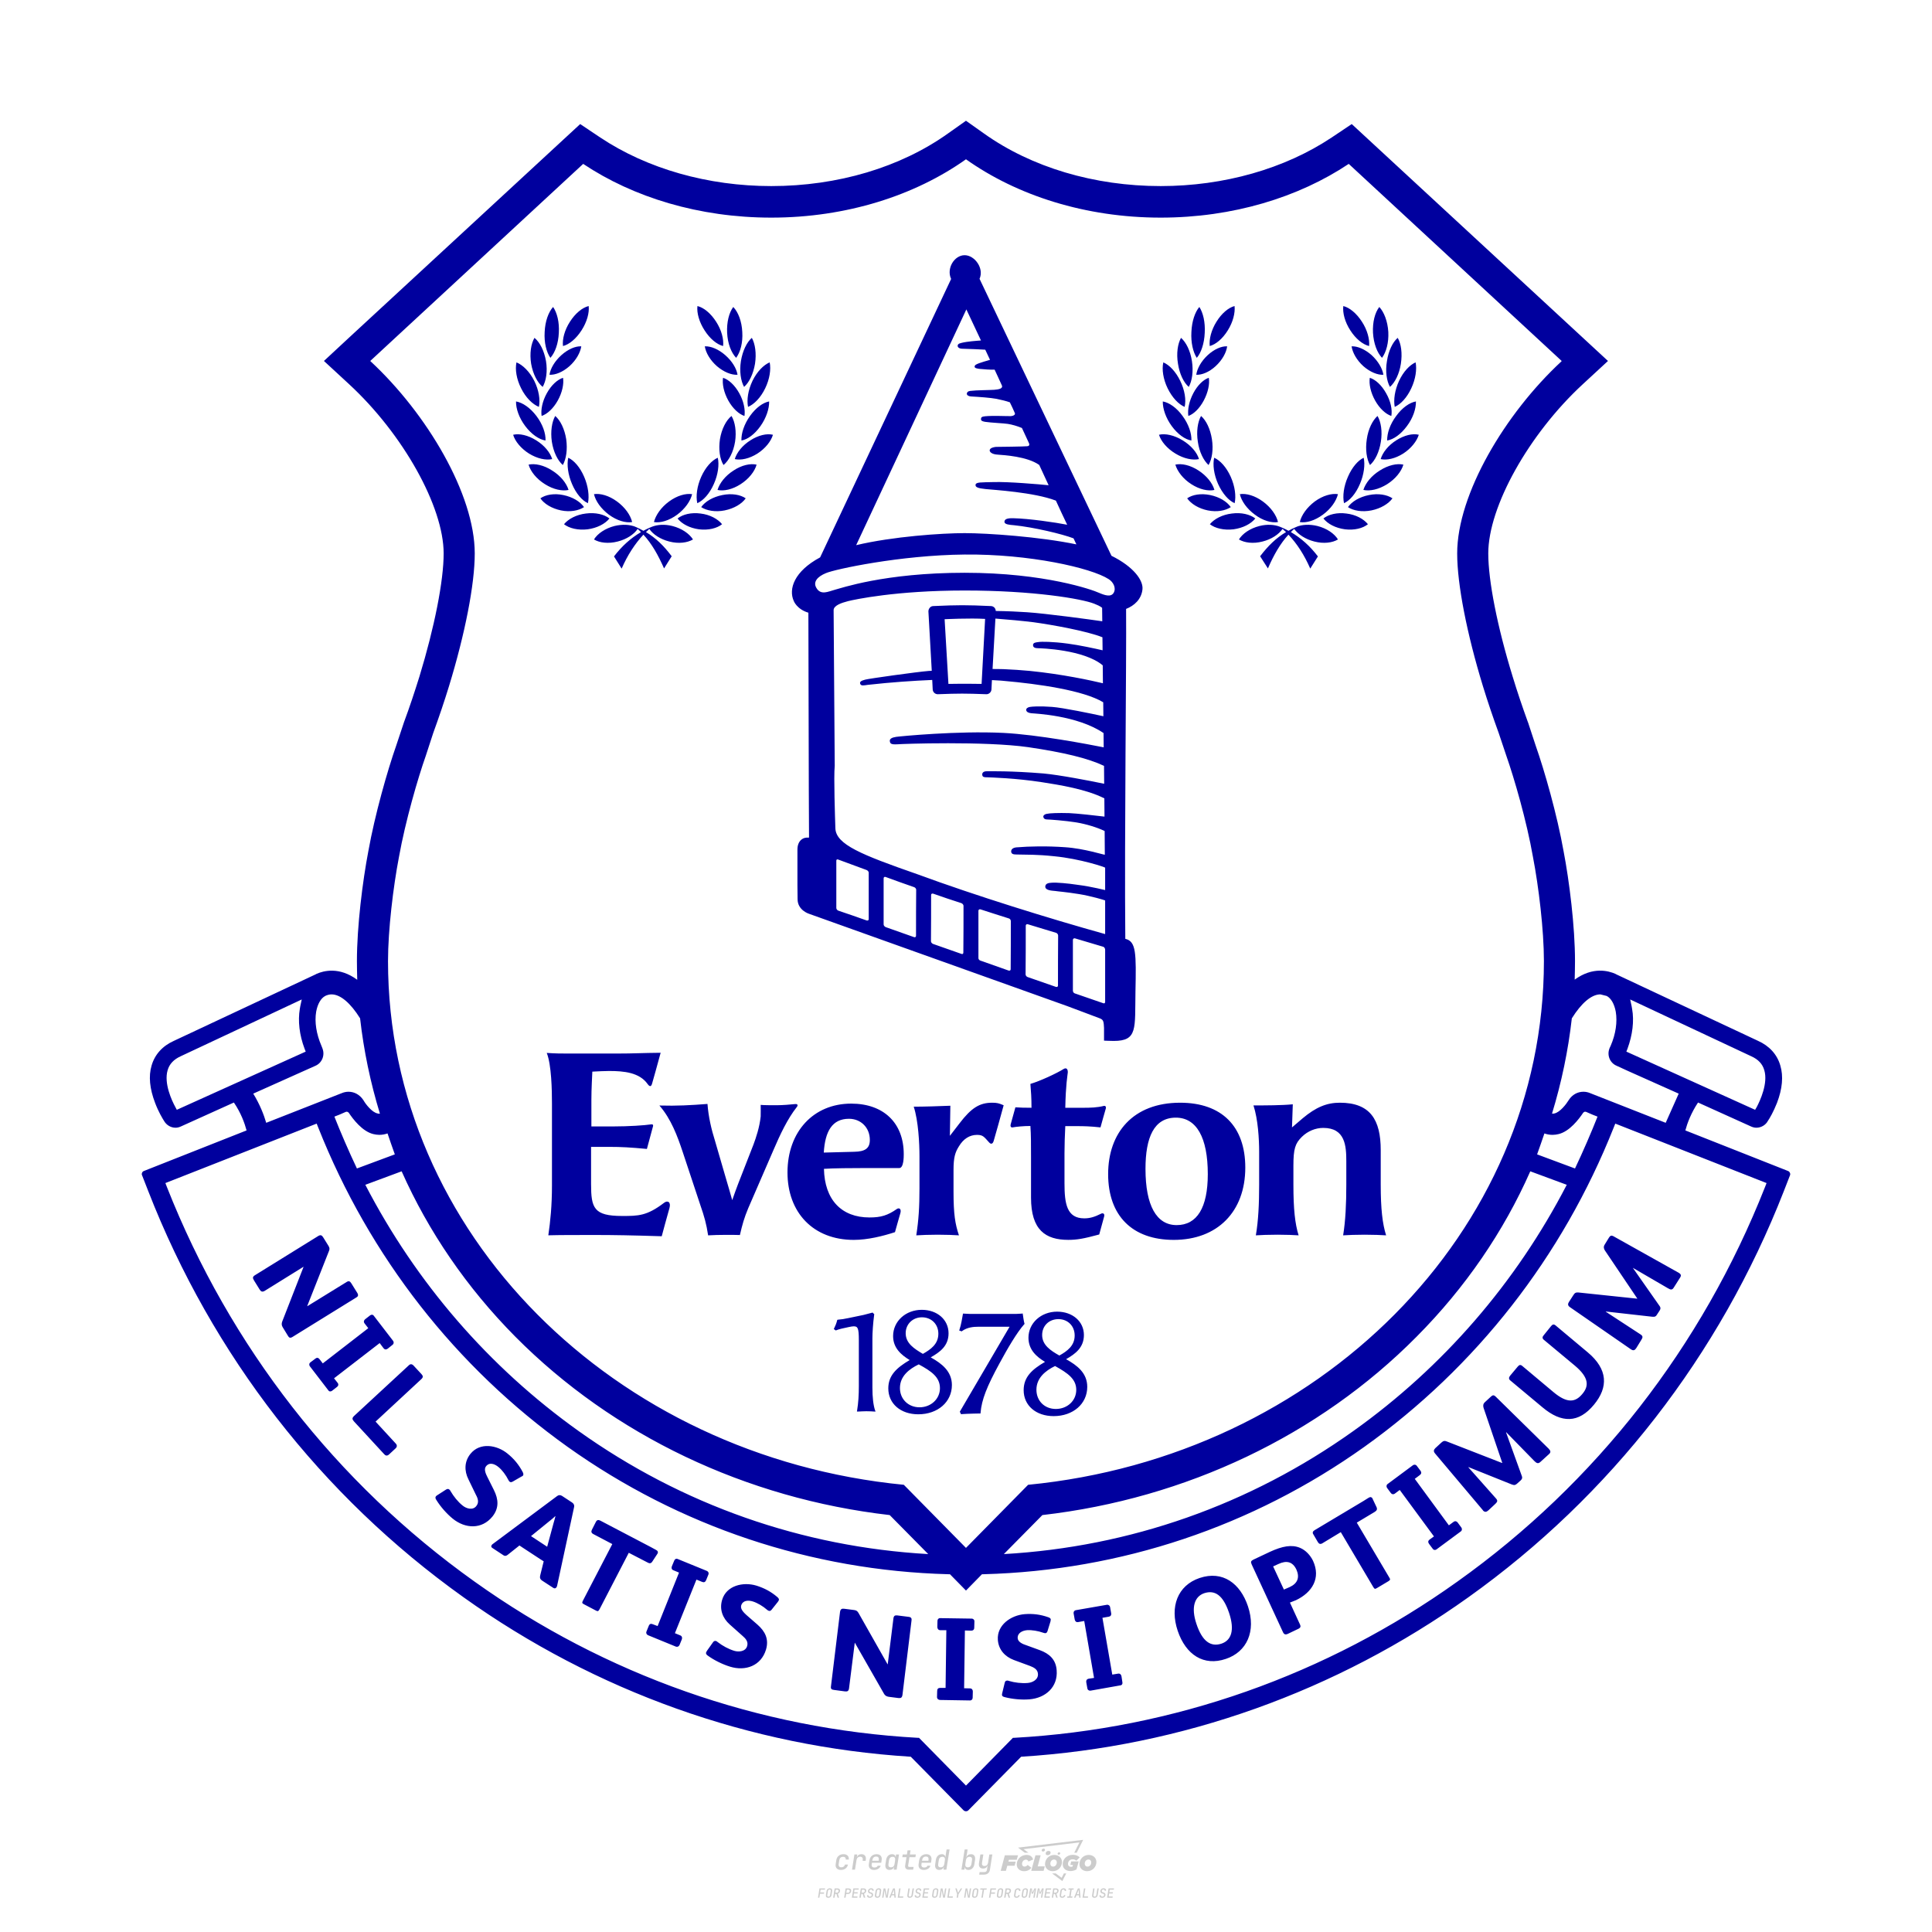 <?xml version="1.0" encoding="UTF-8"?>
<svg data-name="图层_1" xmlns="http://www.w3.org/2000/svg" version="1.1" viewBox="0 0 800 800">
  <!-- Created by @FCLOGO 2024-12-16 GMT+8 17:12:03 . https://fclogo.top/ -->
<!-- FOR PERSONAL USE ONLY NOT FOR COMMERCIAL USE -->
  <path d="M348.219,774.301c-.786,0-1.375-.217-1.768-.652-.393-.435-.528-1.03-.406-1.786l.252-1.648c.122-.755.45-1.35.984-1.785.534-.435,1.194-.652,1.98-.652.755,0,1.329.199,1.722.595.393.397.551.938.475,1.625h-1.236c.03-.359-.055-.637-.257-.836-.202-.198-.498-.297-.887-.297-.42,0-.763.117-1.03.349-.267.233-.435.563-.503.99l-.263,1.659c-.069.435-.006.769.189,1.002.195.233.502.349.921.349.389,0,.715-.099.979-.297.263-.198.436-.48.521-.847h1.236c-.137.687-.467,1.231-.99,1.631-.523.401-1.162.6-1.917.6ZM352.797,774.187l.996-6.294h1.19l-.195,1.19c.336-.87.973-1.304,1.911-1.304.671,0,1.169.208,1.493.624.324.416.429.986.315,1.71l-.069.423h-1.27l.057-.32c.069-.45.011-.795-.171-1.036-.183-.24-.477-.361-.881-.361-.405,0-.74.122-1.007.366-.267.245-.435.588-.503,1.03l-.63,3.971h-1.236ZM361.906,774.301c-.77,0-1.346-.223-1.728-.669s-.515-1.036-.401-1.768l.252-1.648c.084-.488.257-.915.521-1.282s.601-.651,1.013-.852c.412-.202.873-.304,1.385-.304.77,0,1.349.224,1.734.669.385.446.517,1.036.395,1.768l-.172,1.121h-3.845l-.092.526c-.153.954.217,1.431,1.11,1.431.717,0,1.175-.248,1.373-.744h1.225c-.168.534-.503.96-1.007,1.276-.504.317-1.091.475-1.763.475ZM361.231,770.216l-.046.286,2.655-.012.046-.286c.069-.466.013-.822-.166-1.07-.179-.248-.486-.372-.921-.372-.443,0-.795.126-1.059.378-.263.252-.433.611-.509,1.076ZM368.326,774.301c-.633,0-1.103-.212-1.408-.635s-.397-1.001-.274-1.734l.274-1.774c.115-.733.393-1.312.836-1.74.442-.427.98-.641,1.613-.641.465,0,.83.119,1.093.354.263.236.391.557.383.962h.023l.172-1.202h1.236l-.996,6.294h-1.225l.195-1.201h-.023c-.122.412-.351.734-.687.967s-.74.349-1.213.349ZM368.932,773.226c.389,0,.715-.119.978-.355.263-.236.429-.572.498-1.007l.252-1.648c.069-.427.01-.761-.177-1.002-.187-.24-.475-.36-.864-.36-.397,0-.725.118-.984.354-.26.236-.423.572-.492,1.007l-.252,1.648c-.069.443-.013.78.166,1.013.179.233.471.349.876.349ZM376.348,774.187c-.572,0-.994-.157-1.264-.469-.271-.312-.361-.751-.269-1.316l.538-3.387h-1.739l.171-1.122h1.74l.275-1.716h1.236l-.275,1.716h2.472l-.183,1.122h-2.461l-.538,3.387c-.076.442.099.664.526.664h1.717l-.172,1.121h-1.774ZM382.504,774.301c-.77,0-1.346-.223-1.728-.669s-.515-1.036-.401-1.768l.252-1.648c.084-.488.257-.915.521-1.282s.601-.651,1.013-.852c.412-.202.873-.304,1.385-.304.77,0,1.349.224,1.734.669.385.446.517,1.036.395,1.768l-.172,1.121h-3.845l-.092.526c-.153.954.217,1.431,1.11,1.431.717,0,1.175-.248,1.373-.744h1.225c-.168.534-.503.96-1.007,1.276-.504.317-1.091.475-1.763.475ZM381.829,770.216l-.046.286,2.655-.012.046-.286c.069-.466.013-.822-.166-1.07-.179-.248-.486-.372-.921-.372-.443,0-.795.126-1.059.378-.263.252-.433.611-.509,1.076ZM388.924,774.301c-.633,0-1.101-.212-1.402-.635-.301-.423-.395-1.001-.28-1.734l.274-1.774c.115-.733.393-1.312.836-1.74.442-.427.98-.641,1.613-.641.465,0,.83.119,1.093.354.263.236.391.557.383.962h.023l.206-1.465.298-1.796h1.236l-1.327,8.354h-1.225l.195-1.201h-.023c-.122.412-.351.734-.687.967s-.74.349-1.213.349ZM389.531,773.226c.389,0,.715-.119.978-.355.263-.236.429-.572.498-1.007l.252-1.648c.076-.427.019-.761-.172-1.002-.191-.24-.48-.36-.87-.36-.397,0-.725.118-.984.354-.26.236-.423.572-.492,1.007l-.252,1.648c-.076.443-.023.78.16,1.013s.477.349.881.349ZM401.017,774.301c-.473,0-.839-.116-1.099-.349-.26-.233-.385-.555-.378-.967h-.011l-.195,1.201h-1.224l1.327-8.354h1.236l-.286,1.796-.274,1.465h.046c.122-.412.353-.735.692-.967.34-.232.742-.349,1.208-.349.633,0,1.1.214,1.402.641.301.428.395,1.007.281,1.74l-.275,1.774c-.115.733-.395,1.31-.841,1.734-.446.423-.982.635-1.608.635ZM400.766,773.226c.397,0,.723-.116.979-.349.256-.233.422-.571.498-1.013l.252-1.648c.069-.435.011-.77-.171-1.007-.183-.236-.473-.354-.87-.354-.389,0-.715.12-.979.36s-.429.574-.498,1.002l-.252,1.648c-.069.435-.011.771.172,1.007.183.236.473.355.87.355ZM405.469,776.247l.172-1.064h1.934c.641,0,1.007-.302,1.099-.905l.103-.675.206-1.19h-.035c-.122.42-.347.744-.675.973-.328.229-.729.343-1.201.343-.626,0-1.093-.201-1.402-.601s-.41-.944-.303-1.631l.584-3.605h1.236l-.561,3.479c-.061.412,0,.732.183.961s.465.343.847.343c.389,0,.717-.122.984-.366.267-.244.431-.584.492-1.018l.538-3.399h1.236l-1.007,6.409c-.099.603-.37,1.078-.812,1.425-.443.347-1.0.521-1.671.521h-1.946ZM417.787,770.085h3.221l.537-1.855h-5.466l-1.708,6.442h2.147l.586-2.099h3.026l.439-1.708h-3.026l.244-.781ZM424.229,772.916c-.586,0-1.025-.39-1.025-1.123,0-.878.634-1.757,1.611-1.757.488,0,.878.244,1.025.781l1.952-.83c-.293-1.171-1.269-1.903-2.635-1.903-2.782,0-4.148,2.147-4.148,3.904s1.269,2.83,3.075,2.83c1.367,0,2.342-.586,2.977-1.415l-1.513-1.171c-.39.439-.83.683-1.318.683ZM430.915,768.231h-2.147l-1.757,6.442h5.124l.488-1.855h-2.928l1.22-4.587ZM439.748,771.013c0-1.659-1.318-2.928-3.221-2.928-2.196,0-3.807,1.806-3.807,3.807,0,1.659,1.318,2.928,3.221,2.928,2.196,0,3.807-1.806,3.807-3.807ZM434.917,771.696c0-.83.586-1.708,1.513-1.708.781,0,1.171.537,1.171,1.22,0,.83-.586,1.708-1.513,1.708-.781,0-1.171-.537-1.171-1.22ZM443.213,772.233h1.074l-.195.683c-.146.049-.342.098-.586.098-.683,0-1.269-.39-1.269-1.22,0-1.025.732-1.903,1.952-1.903.586,0,1.123.244,1.513.586l1.367-1.367c-.439-.537-1.513-1.074-2.733-1.074-2.587,0-4.295,1.757-4.295,3.855,0,2.05,1.611,2.879,3.221,2.879.927,0,1.855-.293,2.489-.683l.927-3.319h-3.123l-.342,1.464ZM450.777,768.084c-2.196,0-3.807,1.806-3.807,3.807,0,1.659,1.318,2.928,3.221,2.928,2.196,0,3.807-1.806,3.807-3.807,0-1.659-1.318-2.928-3.221-2.928ZM450.338,772.916c-.781,0-1.171-.537-1.171-1.22,0-.83.586-1.708,1.513-1.708.781,0,1.171.537,1.171,1.22,0,.83-.586,1.708-1.513,1.708ZM437.942,767.499c-.049.293.098.488.439.488s.537-.195.634-.488c.049-.244-.098-.488-.439-.488s-.586.244-.634.488ZM432.135,765.498c-.439,0-.732.244-.781.586s.098.586.537.586.732-.244.781-.586c.098-.342-.098-.586-.537-.586ZM433.013,767.303c-.098.537.146.878.83.878.634,0,1.074-.39,1.171-.878s-.146-.878-.83-.878c-.683,0-1.074.39-1.171.878ZM439.602,777.552l-2.44-1.806h-1.513l4.246,3.172,1.611-3.172h-.976l-.927,1.806ZM425.839,767.157l-2.001-1.464,23.132-2.782-2.147,4.246h1.025l2.684-5.319-26.988,3.221,2.782,2.099h1.513ZM338.719,785.785l.609-3.832h2.32l-.084.519h-1.764l-.184,1.145h1.627l-.084.525h-1.617l-.257,1.643h-.567ZM342.97,785.838c-.357,0-.623-.101-.798-.302-.175-.201-.234-.473-.178-.816l.268-1.701c.056-.343.203-.615.441-.816.238-.201.535-.302.892-.302s.623.1.798.299c.175.199.236.471.184.814l-.268,1.706c-.056.343-.204.615-.444.816-.24.201-.538.302-.895.302ZM343.049,785.334c.193,0,.348-.052.467-.158.119-.105.194-.257.226-.457l.268-1.701c.032-.199.005-.352-.079-.457-.084-.105-.222-.158-.415-.158s-.347.052-.465.158c-.117.105-.192.257-.223.457l-.268,1.701c-.032.2-.005.352.079.457s.22.158.409.158ZM344.996,785.785l.609-3.832h1.202c.238,0,.439.046.604.139.165.093.283.223.357.391s.091.366.052.593c-.038.259-.14.484-.304.675-.165.191-.366.321-.604.391l.535,1.643h-.619l-.478-1.575h-.541l-.247,1.575h-.567ZM345.888,783.707h.635c.189,0,.349-.056.48-.168.131-.112.211-.262.239-.451.032-.193,0-.345-.094-.459-.095-.114-.236-.171-.425-.171h-.635l-.2,1.249ZM349.545,785.785l.609-3.832h1.254c.371,0,.651.105.84.315.189.21.255.49.199.84-.038.234-.122.438-.249.611s-.29.307-.488.402c-.198.095-.419.142-.664.142h-.693l-.241,1.522h-.567ZM350.432,783.754h.693c.192,0,.357-.059.493-.176.136-.117.22-.274.252-.47s-.002-.352-.1-.47-.245-.176-.441-.176h-.688l-.21,1.291ZM352.747,785.785l.609-3.832h2.252l-.079.504h-1.695l-.173,1.087h1.512l-.079.499h-1.512l-.194,1.239h1.69l-.079.504h-2.252ZM355.843,785.785l.609-3.832h1.202c.238,0,.439.046.604.139.165.093.283.223.357.391s.091.366.052.593c-.038.259-.14.484-.304.675-.165.191-.366.321-.604.391l.535,1.643h-.619l-.478-1.575h-.541l-.247,1.575h-.567ZM356.736,783.707h.635c.189,0,.349-.056.48-.168.131-.112.211-.262.239-.451.032-.193,0-.345-.094-.459-.095-.114-.236-.171-.425-.171h-.635l-.2,1.249ZM360.132,785.838c-.385,0-.674-.095-.866-.286-.192-.191-.264-.451-.215-.779h.567c-.028.175.011.312.116.412.105.1.266.149.483.149.203,0,.37-.049.501-.147.131-.098.211-.233.239-.404.021-.15.001-.279-.06-.386-.061-.107-.158-.181-.291-.223l-.457-.136c-.266-.08-.462-.217-.588-.409-.126-.192-.17-.42-.131-.682.035-.21.112-.394.231-.551s.273-.28.462-.367.402-.131.64-.131c.35,0,.616.095.798.286.182.191.248.444.2.759h-.567c.028-.168-.003-.3-.092-.396-.089-.096-.23-.144-.422-.144-.189,0-.343.045-.462.134-.119.089-.189.214-.21.375-.025.151-.007.279.052.386s.158.181.294.223l.467.147c.262.081.456.217.58.409.124.193.165.422.123.688-.035.217-.116.406-.241.567-.126.161-.288.286-.485.375-.198.089-.419.134-.664.134ZM363.265,785.838c-.357,0-.623-.101-.798-.302-.175-.201-.234-.473-.178-.816l.268-1.701c.056-.343.203-.615.441-.816.238-.201.535-.302.892-.302s.623.1.798.299c.175.199.236.471.184.814l-.268,1.706c-.056.343-.204.615-.444.816-.24.201-.538.302-.895.302ZM363.344,785.334c.193,0,.348-.052.467-.158.119-.105.194-.257.226-.457l.268-1.701c.032-.199.005-.352-.079-.457-.084-.105-.222-.158-.415-.158s-.347.052-.465.158c-.117.105-.192.257-.223.457l-.268,1.701c-.032.2-.005.352.079.457s.22.158.409.158ZM365.275,785.785l.609-3.832h.709l.619,3.186c.007-.098.017-.217.029-.357.012-.14.027-.285.045-.435.018-.151.037-.289.058-.415l.315-1.979h.525l-.609,3.832h-.709l-.614-3.186c-.007.095-.017.209-.029.344s-.027.276-.045.423c-.018.147-.037.283-.058.409l-.315,2.01h-.53ZM368.225,785.785l1.585-3.832h.745l.373,3.832h-.562l-.073-.971h-1.087l-.388.971h-.593ZM369.385,784.342h.871l-.089-1.102c-.018-.196-.03-.365-.037-.509-.007-.143-.011-.243-.011-.299-.018.056-.052.156-.102.299s-.115.311-.192.504l-.441,1.107ZM371.721,785.785l.609-3.832h.567l-.525,3.312h1.674l-.079.52h-2.247ZM376.678,785.838c-.367,0-.634-.101-.8-.302-.166-.201-.221-.475-.165-.821l.436-2.761h.567l-.436,2.755c-.032.196-.008.35.071.462.079.112.214.168.407.168.193,0,.347-.056.465-.168.117-.112.192-.266.223-.462l.435-2.755h.567l-.436,2.761c-.056.35-.2.625-.433.824-.233.199-.533.299-.9.299ZM379.844,785.838c-.385,0-.674-.095-.866-.286-.192-.191-.264-.451-.215-.779h.567c-.028.175.011.312.116.412.105.1.266.149.483.149.203,0,.37-.049.501-.147.131-.098.211-.233.239-.404.021-.15.001-.279-.06-.386-.061-.107-.158-.181-.291-.223l-.457-.136c-.266-.08-.462-.217-.588-.409-.126-.192-.17-.42-.131-.682.035-.21.112-.394.231-.551s.273-.28.462-.367.402-.131.64-.131c.35,0,.616.095.798.286.182.191.248.444.2.759h-.567c.028-.168-.003-.3-.092-.396-.089-.096-.23-.144-.422-.144-.189,0-.343.045-.462.134-.119.089-.189.214-.21.375-.025.151-.007.279.052.386s.158.181.294.223l.467.147c.262.081.456.217.58.409.124.193.165.422.123.688-.035.217-.116.406-.241.567-.126.161-.288.286-.485.375-.198.089-.419.134-.664.134ZM381.906,785.785l.609-3.832h2.252l-.079.504h-1.695l-.173,1.087h1.512l-.079.499h-1.512l-.194,1.239h1.69l-.079.504h-2.252ZM386.943,785.838c-.357,0-.623-.101-.798-.302-.175-.201-.234-.473-.178-.816l.268-1.701c.056-.343.203-.615.441-.816.238-.201.535-.302.892-.302s.623.1.798.299c.175.199.236.471.184.814l-.268,1.706c-.056.343-.204.615-.444.816-.24.201-.538.302-.895.302ZM387.021,785.334c.193,0,.348-.052.467-.158.119-.105.194-.257.226-.457l.268-1.701c.032-.199.005-.352-.079-.457-.084-.105-.222-.158-.415-.158s-.347.052-.465.158c-.117.105-.192.257-.223.457l-.268,1.701c-.032.2-.005.352.079.457s.22.158.409.158ZM388.953,785.785l.609-3.832h.709l.619,3.186c.007-.098.017-.217.029-.357.012-.14.027-.285.045-.435.018-.151.037-.289.058-.415l.315-1.979h.525l-.609,3.832h-.709l-.614-3.186c-.007.095-.017.209-.029.344s-.027.276-.045.423c-.018.147-.037.283-.058.409l-.315,2.01h-.53ZM392.249,785.785l.609-3.832h.567l-.525,3.312h1.674l-.079.52h-2.247ZM396.117,785.785l.22-1.412-.751-2.42h.577l.446,1.449c.028.095.05.184.066.268.016.084.025.147.029.189.018-.042.046-.105.087-.189.04-.084.088-.173.144-.268l.898-1.449h.598l-1.528,2.42-.22,1.412h-.567ZM399.217,785.785l.609-3.832h.709l.619,3.186c.007-.098.017-.217.029-.357.012-.14.027-.285.044-.435.018-.151.037-.289.058-.415l.315-1.979h.525l-.609,3.832h-.709l-.614-3.186c-.007.095-.017.209-.029.344s-.027.276-.045.423c-.018.147-.037.283-.058.409l-.315,2.01h-.53ZM403.505,785.838c-.357,0-.623-.101-.798-.302-.175-.201-.234-.473-.178-.816l.268-1.701c.056-.343.203-.615.441-.816.238-.201.535-.302.892-.302.357,0,.623.1.798.299.175.199.236.471.184.814l-.268,1.706c-.056.343-.204.615-.444.816-.239.201-.538.302-.895.302ZM403.584,785.334c.193,0,.348-.052.467-.158.119-.105.194-.257.226-.457l.268-1.701c.032-.199.005-.352-.079-.457-.084-.105-.222-.158-.415-.158-.193,0-.347.052-.465.158-.117.105-.191.257-.223.457l-.268,1.701c-.032.2-.005.352.079.457.084.105.22.158.409.158ZM406.381,785.785l.525-3.312h-1.023l.084-.519h2.619l-.084.519h-1.029l-.525,3.312h-.567ZM409.518,785.785l.609-3.832h2.32l-.084.519h-1.764l-.184,1.145h1.627l-.084.525h-1.617l-.257,1.643h-.567ZM413.769,785.838c-.357,0-.623-.101-.798-.302-.175-.201-.234-.473-.178-.816l.268-1.701c.056-.343.203-.615.441-.816.238-.201.535-.302.892-.302.357,0,.623.1.798.299.175.199.236.471.184.814l-.268,1.706c-.056.343-.204.615-.444.816-.239.201-.538.302-.895.302ZM413.848,785.334c.193,0,.348-.052.467-.158.119-.105.194-.257.226-.457l.268-1.701c.032-.199.005-.352-.079-.457-.084-.105-.222-.158-.415-.158-.193,0-.347.052-.465.158-.117.105-.191.257-.223.457l-.268,1.701c-.032.2-.005.352.079.457.084.105.22.158.409.158ZM415.795,785.785l.609-3.832h1.202c.238,0,.439.046.604.139.164.093.283.223.357.391s.091.366.053.593c-.039.259-.14.484-.304.675-.165.191-.366.321-.604.391l.535,1.643h-.619l-.478-1.575h-.541l-.247,1.575h-.567ZM416.688,783.707h.635c.189,0,.349-.056.48-.168.131-.112.211-.262.239-.451.032-.193,0-.345-.095-.459-.094-.114-.236-.171-.425-.171h-.635l-.199,1.249ZM420.905,785.838c-.36,0-.631-.101-.811-.302-.18-.201-.242-.473-.186-.816l.268-1.701c.056-.346.206-.619.449-.819s.545-.299.906-.299c.357,0,.625.101.806.302.18.201.242.473.186.816h-.567c.031-.199.003-.352-.087-.457-.089-.105-.228-.158-.417-.158-.193,0-.351.052-.475.158-.124.105-.202.255-.234.451l-.268,1.706c-.032.2-.003.352.087.457.089.105.23.158.423.158s.35-.052.472-.158.199-.257.231-.457h.567c-.035.228-.115.425-.239.593s-.281.298-.47.388c-.189.091-.402.136-.64.136ZM424.034,785.838c-.357,0-.623-.101-.798-.302-.175-.201-.234-.473-.178-.816l.268-1.701c.056-.343.203-.615.441-.816.238-.201.535-.302.892-.302.357,0,.623.1.798.299.175.199.236.471.184.814l-.268,1.706c-.056.343-.204.615-.444.816-.239.201-.538.302-.895.302ZM424.112,785.334c.193,0,.348-.052.467-.158.119-.105.194-.257.226-.457l.268-1.701c.032-.199.005-.352-.079-.457-.084-.105-.222-.158-.415-.158-.193,0-.347.052-.465.158-.117.105-.191.257-.223.457l-.268,1.701c-.032.2-.005.352.079.457.084.105.22.158.409.158ZM425.965,785.785l.609-3.832h.687l.184,1.228c.021.119.037.23.047.333.011.103.019.183.026.239.018-.056.047-.136.089-.241.042-.105.091-.217.147-.336l.567-1.223h.709l-.609,3.832h-.535l.204-1.291c.025-.168.058-.352.1-.554.042-.201.087-.404.136-.609s.096-.4.142-.585c.045-.185.087-.348.126-.488l-.855,1.863h-.551l-.283-1.863c-.004.136-.011.295-.021.475s-.024.372-.039.575c-.016.203-.035.407-.058.611-.023.205-.048.396-.076.575l-.205,1.291h-.54ZM429.115,785.785l.609-3.832h.687l.184,1.228c.021.119.037.23.047.333.011.103.019.183.026.239.018-.056.047-.136.089-.241.042-.105.091-.217.147-.336l.567-1.223h.709l-.609,3.832h-.535l.204-1.291c.025-.168.058-.352.1-.554.042-.201.087-.404.136-.609s.096-.4.142-.585c.045-.185.087-.348.126-.488l-.855,1.863h-.551l-.283-1.863c-.004.136-.011.295-.021.475s-.024.372-.039.575c-.016.203-.035.407-.058.611-.023.205-.048.396-.076.575l-.205,1.291h-.54ZM432.411,785.785l.609-3.832h2.252l-.079.504h-1.696l-.173,1.087h1.512l-.079.499h-1.512l-.194,1.239h1.69l-.079.504h-2.252ZM435.507,785.785l.609-3.832h1.202c.238,0,.439.046.604.139.164.093.283.223.357.391s.091.366.053.593c-.039.259-.14.484-.304.675-.165.191-.366.321-.604.391l.535,1.643h-.619l-.478-1.575h-.541l-.247,1.575h-.567ZM436.4,783.707h.635c.189,0,.349-.056.48-.168.131-.112.211-.262.239-.451.032-.193,0-.345-.095-.459-.094-.114-.236-.171-.425-.171h-.635l-.199,1.249ZM439.801,785.838c-.36,0-.631-.101-.811-.302-.18-.201-.242-.473-.186-.816l.268-1.701c.056-.346.206-.619.449-.819s.545-.299.906-.299c.357,0,.625.101.806.302.18.201.242.473.186.816h-.567c.031-.199.003-.352-.087-.457-.089-.105-.228-.158-.417-.158-.193,0-.351.052-.475.158-.124.105-.202.255-.234.451l-.268,1.706c-.032.2-.003.352.087.457.089.105.23.158.423.158s.35-.052.472-.158.199-.257.231-.457h.567c-.035.228-.115.425-.239.593s-.281.298-.47.388c-.189.091-.402.136-.64.136ZM441.879,785.785l.079-.504h.777l.446-2.824h-.777l.084-.504h2.126l-.084.504h-.777l-.446,2.824h.777l-.079.504h-2.126ZM444.74,785.785l1.585-3.832h.745l.373,3.832h-.562l-.073-.971h-1.087l-.388.971h-.593ZM445.9,784.342h.871l-.089-1.102c-.017-.196-.03-.365-.037-.509-.007-.143-.01-.243-.01-.299-.018.056-.052.156-.102.299s-.115.311-.192.504l-.441,1.107ZM448.235,785.785l.609-3.832h.567l-.525,3.312h1.674l-.079.52h-2.247ZM453.193,785.838c-.368,0-.634-.101-.8-.302-.166-.201-.221-.475-.165-.821l.436-2.761h.567l-.436,2.755c-.032.196-.008.35.071.462.079.112.214.168.407.168s.347-.056.465-.168c.117-.112.192-.266.223-.462l.436-2.755h.567l-.436,2.761c-.056.35-.2.625-.433.824-.233.199-.533.299-.9.299ZM456.358,785.838c-.385,0-.674-.095-.866-.286-.193-.191-.264-.451-.215-.779h.567c-.028.175.011.312.115.412.105.1.266.149.483.149.203,0,.37-.049.501-.147s.211-.233.239-.404c.021-.15.001-.279-.06-.386s-.158-.181-.291-.223l-.457-.136c-.266-.08-.462-.217-.588-.409-.126-.192-.17-.42-.131-.682.035-.21.112-.394.231-.551s.273-.28.462-.367c.189-.087.402-.131.64-.131.35,0,.616.095.798.286.182.191.248.444.199.759h-.567c.028-.168-.003-.3-.092-.396-.089-.096-.23-.144-.423-.144-.189,0-.343.045-.462.134-.119.089-.189.214-.21.375-.025.151-.007.279.052.386s.158.181.294.223l.467.147c.262.081.456.217.58.409.124.193.165.422.124.688-.035.217-.116.406-.241.567-.126.161-.288.286-.485.375-.198.089-.419.134-.664.134ZM458.421,785.785l.609-3.832h2.252l-.079.504h-1.696l-.173,1.087h1.512l-.079.499h-1.512l-.194,1.239h1.69l-.079.504h-2.252Z" style="fill: #ccc;"/>
  <path d="M695.739,528.955l-2.626,4.135c-.648,1.118-1.304,1.056-2.493.328l-14.435-8.402v.062l10.957,15.633c.657.852.399,1.446.071,1.97l-.985,1.508c-.461.79-.852,1.18-1.97,1.056l-19.288-2.174-.071.071,14.373,9.387c1.18.728.922,1.384.39,2.236l-2.094,3.416c-.595.923-1.18,1.18-2.041.656-.062-.062-.124-.062-.124-.062l-25.269-17.47c-.985-.657-.985-1.322-.523-2.103l1.907-2.954c.586-.985,1.109-1.118,2.094-1.056l24.346,2.564v-.071l-13.45-19.963c-.461-.789-.595-1.508,0-2.431l1.774-2.892c.523-.781.985-.914,1.766-.523l27.105,15.172c0,.071.062.071.133.071.781.523.914,1.109.452,1.837M660.046,581.63c-6.362,7.746-13.45,7.746-21.329,1.118l-13.379-11.17c-.728-.595-.532-1.313,0-1.97l3.079-3.673c.595-.728,1.118-.994,1.907-.337l12.856,10.78c5.847,4.924,9.192,4.268,12.075.781,2.759-3.283,2.688-6.761-3.079-11.623l-12.927-10.771c-.728-.595-.594-1.251,0-1.907l3.017-3.744c.586-.719,1.118-.914,1.899-.257l13.255,11.099c8.402,7.027,8.597,14.444,2.626,21.675M641.476,602.054l-3.611,3.283c-.914.852-1.57.595-2.493-.328l-11.676-11.951-.071.062,6.503,17.993c.39.994,0,1.446-.461,1.908l-1.313,1.18c-.719.656-1.18.923-2.236.532l-18.037-7.231-.071.071,11.419,12.874c.923.985.524,1.508-.195,2.227l-2.883,2.697c-.861.789-1.517.852-2.236.133,0-.071-.062-.071-.062-.133l-19.821-23.512c-.719-.861-.585-1.517.071-2.174l2.555-2.36c.852-.789,1.446-.789,2.36-.399l22.775,8.872.062-.071-7.746-22.784c-.257-.923-.195-1.641.595-2.369l2.493-2.298c.719-.657,1.18-.657,1.837-.062l22.181,21.799c0,.071.062.071.062.133.657.656.657,1.313,0,1.907M587.931,610.784l-2.103,1.579,14.116,19.244,1.961-1.446c.657-.461,1.313-.257,1.713.328l1.508,2.041c.328.461.328,1.18-.195,1.57l-10.043,7.426c-.586.461-1.242.328-1.57-.133l-1.579-2.103c-.523-.719-.39-1.313.195-1.775l1.837-1.313-14.169-19.244-2.032,1.517c-.657.453-1.313.257-1.712-.328l-1.508-2.041c-.328-.461-.328-1.18.195-1.579l10.434-7.746c.595-.461,1.313-.328,1.641.133l1.579,2.103c.523.719.328,1.313-.266,1.766M570.018,624.12c.39.923,0,1.446-.852,1.97l-7.346,4.401,13.379,22.598c.594.914.532,1.118-.258,1.641l-4.729,2.821c-.852.523-1.047.461-1.57-.39l-13.45-22.731-7.612,4.605c-.852.523-1.446.257-1.907-.532l-1.837-3.15c-.461-.657-.266-1.251.461-1.704l20.344-12.155,2.094-1.313c.728-.461,1.251-.266,1.579.266q0,.062.062.195l1.641,3.478ZM529.338,647.631l-2.165.985,4.463,9.591c.586-.195,2.032-.923,2.422-1.047,3.283-1.517,4.197-4.01,2.759-7.231-1.579-3.345-4.134-3.868-7.479-2.298M536.623,662.608c-.595.266-2.041.79-2.493.985l4.197,9.13c.328.719.257,1.313-.789,1.775l-4.392,2.103c-.789.328-1.446.257-1.907-.79l-12.927-27.974c-.523-1.118-.328-1.517.728-2.041l6.823-3.221c5.119-2.36,9.05-3.088,12.466-1.641,2.36.985,4.268,3.087,5.377,5.386,3.283,7.16-.328,13.069-7.08,16.29M498.622,659.715c-4.001,1.384-5.51,5.847-3.212,12.679,2.431,7.355,5.971,9.653,10.372,8.207,4.064-1.375,5.572-5.51,3.15-12.741-2.493-7.417-5.909-9.582-10.31-8.145M507.619,686.909c-9.192,3.15-16.6-1.704-19.954-11.623-3.345-9.919-.062-18.783,9.059-21.87,9.644-3.221,16.866,2.298,20.016,11.685,3.478,10.381-.461,18.916-9.121,21.808M459.123,669.439l-2.626.461,4.072,23.512,2.431-.399c.781-.124,1.242.399,1.375,1.056l.39,2.564c.133.586-.195,1.18-.852,1.242l-12.27,2.174c-.719.124-1.313-.328-1.375-.861l-.461-2.555c-.133-.861.266-1.384.985-1.517l2.227-.328-4.064-23.574-2.564.461c-.781.124-1.242-.399-1.375-1.056l-.461-2.564c-.062-.586.204-1.18.923-1.313l12.794-2.227c.719-.133,1.251.328,1.375.852l.461,2.626c.133.852-.266,1.313-.985,1.446M426.251,703.66c-3.15.257-7.018-.071-10.239-.923-.852-.195-1.118-.523-1.118-.985,0-.195.071-.523.133-.79l.985-4.072c.133-.523.328-.985.923-.985.258-.062.523,0,.852.133,2.422.719,5.182,1.047,7.675.852,2.032-.133,4.525-1.375,4.33-3.806-.124-1.837-1.703-2.626-3.212-3.221l-6.761-2.493c-3.673-1.384-6.299-4.205-6.628-8.278-.461-6.237,5.448-10.248,11.09-10.709,3.478-.257,6.495.133,9.715,1.251.781.266,1.109.595,1.109.985,0,.195-.062.461-.124.79l-1.189,3.877c-.195.657-.452.914-.914.985-.266,0-.523-.071-.922-.195-2.032-.728-4.658-1.189-6.69-1.056-1.899.195-4.001,1.118-3.868,3.354.124,1.57,2.165,2.431,3.407,2.821l5.776,2.103c3.939,1.446,6.628,3.877,6.956,8.278.586,7.027-4.658,11.552-11.285,12.084M402.171,675.215l-2.626-.062-.328,23.911,2.422.062c.79,0,1.189.595,1.189,1.251l-.071,2.626c0,.586-.39,1.118-1.118,1.118l-12.466-.204c-.719-.062-1.18-.586-1.18-1.118l.071-2.626c0-.852.452-1.242,1.18-1.242h2.298l.32-23.911h-2.555c-.79,0-1.18-.657-1.18-1.313l.062-2.564c0-.586.399-1.109,1.056-1.109l13.051.195c.728,0,1.189.523,1.189,1.047l-.071,2.697c0,.852-.523,1.242-1.242,1.242M372.05,703.128l-4.072-.523c-.852-.133-1.57-.523-1.961-1.313l-12.013-21.019-.062-.062-2.369,18.854c-.124,1.109-.648,1.437-1.632,1.313l-4.463-.595c-1.118-.133-1.579-.39-1.384-1.579l3.744-30.734c.195-1.251.789-1.446,1.775-1.313l4.063.523c.985.133,1.375.461,1.837,1.251l12.013,21.214h.062l2.36-18.987c.133-1.109.657-1.375,1.641-1.242l4.658.586c1.251.133,1.313.861,1.18,1.641l-3.735,30.672c-.195,1.251-.728,1.384-1.641,1.313M302.296,690.13c-3.017-.923-6.557-2.626-9.254-4.596-.657-.461-.781-.861-.657-1.313.071-.204.266-.461.399-.728l2.422-3.416c.266-.39.595-.719,1.251-.586.195.062.461.195.719.453,2.041,1.579,4.463,2.892,6.832,3.62,1.899.586,4.72.328,5.377-1.978.523-1.766-.595-3.079-1.837-4.135l-5.377-4.791c-2.955-2.626-4.338-6.246-3.158-10.185,1.774-5.971,8.73-7.55,14.178-5.909,3.345,1.047,6.033,2.493,8.597,4.667.657.523.852.985.719,1.375-.062.195-.257.39-.39.657l-2.564,3.221c-.39.523-.781.657-1.18.523-.258-.062-.461-.195-.781-.461-1.641-1.446-3.939-2.821-5.847-3.416-1.899-.586-4.197-.523-4.853,1.712-.39,1.508,1.18,2.955,2.165,3.877l4.596,4.001c3.212,2.821,4.791,6.042,3.54,10.31-2.031,6.77-8.526,9.068-14.896,7.098M290.815,655.057l-2.431-.985-8.917,22.199,2.227.914c.719.266.852.994.656,1.579l-.985,2.431c-.266.523-.789.852-1.446.657l-11.543-4.729c-.657-.266-.923-.923-.728-1.446l.985-2.431c.328-.852.923-.985,1.579-.719l2.094.79,8.863-22.136-2.36-.985c-.728-.266-.861-.985-.594-1.641l.985-2.369c.195-.523.719-.914,1.375-.657l12.075,4.933c.657.257.923.914.719,1.437l-.985,2.431c-.328.79-.914.985-1.57.728M270.08,646.646c-.523.861-1.251.79-2.103.266l-7.612-3.939-12.075,23.317c-.523.914-.719,1.047-1.57.586l-4.853-2.555c-.923-.461-.923-.657-.461-1.579l12.137-23.378-7.87-4.143c-.852-.461-.985-1.047-.524-1.899l1.633-3.221c.399-.728.985-.852,1.774-.461l20.93,10.966,2.165,1.18c.79.399.923.923.657,1.446-.062.071-.062.133-.124.204l-2.103,3.212ZM229.196,630.756c.328-1.118.595-2.041.79-2.892l-.062-.062c-.657.656-1.446,1.313-2.298,1.97l-7.745,6.299,6.69,4.401,2.626-9.715ZM229.072,657.488l-4.534-2.954c-.985-.657-1.047-1.313-.852-2.174l1.446-5.847-1.446-.914-7.213-4.729-1.384-.923-4.791,3.815c-.524.452-1.18.719-1.899.195l-4.596-3.026c-.461-.328-.461-.719-.257-1.047.124-.195.195-.328.39-.461l26.706-19.901c.594-.461,1.251-.594,2.031-.133l4.205,2.759c.781.523.985,1.18.852,1.837l-7.027,32.579c-.062.266-.124.523-.257.657-.328.523-.79.657-1.375.266M187.47,628.848c-2.493-2.032-5.057-4.924-6.832-7.816-.452-.657-.39-1.118-.124-1.446.124-.195.39-.328.657-.523l3.478-2.236c.452-.257.914-.452,1.375-.062.195.133.39.328.524.656,1.313,2.236,3.017,4.401,4.986,5.98,1.579,1.313,4.268,2.103,5.714.195,1.18-1.446.657-3.087-.133-4.534l-3.15-6.503c-1.775-3.54-1.704-7.417.852-10.567,3.939-4.862,10.957-3.682,15.358-.071,2.688,2.165,4.658,4.596,6.228,7.55.399.728.399,1.189.133,1.579-.133.133-.39.266-.656.39l-3.54,2.041c-.594.328-.923.328-1.313.062-.204-.124-.328-.39-.524-.719-.985-1.97-2.564-4.135-4.135-5.386-1.517-1.251-3.682-2.103-5.119-.266-.985,1.189-.071,3.159.523,4.339l2.759,5.519c1.899,3.806,2.165,7.417-.594,10.904-4.401,5.448-11.286,5.119-16.467.914M159.052,602.116l-12.528-13.592c-.657-.79-.861-1.313.124-2.236l22.642-20.948c.594-.595,1.251-.595,1.907.062l3.345,3.611c.719.79.719,1.313-.133,2.103l-18.898,17.541,8.402,9.13c.586.657.524,1.375-.133,1.97l-2.688,2.493c-.789.728-1.517.523-2.041-.133M158.795,558.242l-1.579-2.103-18.898,14.586,1.508,1.908c.461.586.266,1.313-.328,1.704l-2.032,1.579c-.461.328-1.118.39-1.508-.204l-7.612-9.91c-.461-.595-.328-1.313.133-1.641l2.103-1.579c.648-.523,1.242-.39,1.703.195l1.375,1.774,18.836-14.577-1.579-2.041c-.461-.656-.195-1.313.328-1.703l2.032-1.579c.461-.328,1.118-.39,1.517.195l7.932,10.31c.461.595.328,1.322-.124,1.65l-2.041,1.641c-.719.523-1.313.39-1.766-.204M119.224,553.123l-2.165-3.549c-.461-.719-.524-1.508-.195-2.36l8.793-22.527v-.133l-16.077,9.981c-.923.523-1.508.328-2.032-.523l-2.369-3.815c-.585-.985-.657-1.508.399-2.165l26.182-16.219c1.047-.656,1.57-.266,2.094.586l2.165,3.487c.532.852.532,1.446.133,2.298l-8.925,22.589.071.071,16.201-9.981c.923-.595,1.446-.337,1.97.523l2.493,4.002c.656,1.118.133,1.579-.586,1.97l-26.12,16.157c-1.109.728-1.57.399-2.032-.39M730.829,491.585c-26.067,66.054-70.056,122.518-127.309,163.286-54.166,38.737-117.718,61.121-183.773,64.733h-.328l-19.43,19.767-19.439-19.767h-.328c-65.984-3.611-129.545-25.996-183.773-64.733-57.191-40.768-101.242-97.232-127.309-163.286l-.657-1.704,62.639-24.621.657,1.641c21.205,53.447,56.925,99.139,103.274,132.224,46.287,32.961,100.781,51.211,157.581,52.728h.719l6.637,6.761,6.627-6.761h.719c56.801-1.517,111.294-19.767,157.582-52.728,46.349-33.085,82.069-78.778,103.274-132.224l.657-1.641,62.639,24.621-.656,1.704ZM73.212,459.547l-.594-1.118c-1.508-2.75-4.791-9.848-3.221-15.225.728-2.626,2.564-4.534,5.456-5.847l50.093-23.503-.595,2.759c-.062.39-.124.719-.195,1.118-.852,4.986-.195,10.824,1.97,16.538l.461,1.18-53.376,24.097ZM130.661,441.296c2.688-1.18,3.939-4.33,2.884-7.089,0-.071-.062-.195-.062-.195l-.39-.985c-2.103-4.862-2.893-9.848-2.174-14.116.594-3.221,1.97-5.581,3.744-6.503l.266-.133c.789-.328,1.57-.523,2.36-.523,3.682,0,7.879,3.611,11.818,9.919,1.517,13.388,4.268,26.581,8.207,39.455-.328.062-.585.062-.985-.071-2.298-.452-4.924-3.868-5.776-5.377l-.133-.204c-1.438-2.165-3.673-3.407-6.104-3.407-.914,0-1.899.195-2.821.586l-31.257,12.279c-.985-3.345-2.626-7.612-5.377-12.084l25.801-11.552ZM163.488,478.001h0l-15.695,5.838c-3.283-6.894-6.956-15.429-9.325-21.471l2.174-.852,2.555-1.118c.133,0,.266-.062.399-.062.257,0,.586.195.789.39,1.837,2.759,5.643,7.754,10.168,8.863.861.204,1.65.328,2.502.328,1.18,0,2.298-.195,3.416-.586.585,1.899,2.36,6.761,3.017,8.668M384.356,643.514c-52.196-2.954-101.96-20.424-144.77-50.954-37.166-26.519-67.296-61.388-88.315-101.961l15.039-5.581c11.099,24.949,26.919,48.132,47.077,68.477,40.511,40.839,95.528,67.039,155.017,73.862l15.953,16.157ZM165.192,354.898c2.697-15.039,7.879-32.765,11.099-41.886l3.087-9.458c2.36-6.495,4.596-13.06,6.566-19.501,6.627-21.666,10.638-42.081,10.638-54.884,0-24.488-19.768-57.839-43.075-79.505l-.195-.195,88.173-81.608c20.753,13.85,47.999,22.252,77.873,22.252,31.186,0,59.551-9.192,80.632-24.159,21.072,14.968,49.437,24.159,80.623,24.159,29.873,0,57.12-8.402,77.873-22.252l88.173,81.608-.133.195c-23.37,21.666-43.137,55.017-43.137,79.505,0,12.803,4.01,33.218,10.638,54.884,1.97,6.441,4.205,13.007,6.565,19.501l3.15,9.387c3.221,9.192,8.411,26.919,11.037,41.957,2.36,12.279,4.525,30.201,4.525,43.066,0,112.537-93.496,205.173-213.583,216.857l-25.73,26.129-25.739-26.129c-120.025-11.685-213.584-104.321-213.584-216.857,0-12.865,2.165-30.787,4.525-43.066M648.76,490.6c-21.01,40.573-51.149,75.441-88.377,101.961-42.809,30.53-92.512,47.999-144.708,50.954l15.953-16.157c59.489-6.823,114.506-33.023,154.955-73.862,20.22-20.344,36.048-43.528,47.077-68.477l15.101,5.581ZM642.913,469.918c.861,0,1.642-.124,2.502-.328,4.525-1.109,8.331-6.104,10.177-8.863.195-.195.452-.39.781-.39.133,0,.266.062.399.062l2.555,1.118,2.174.852c-2.369,6.042-6.042,14.577-9.325,21.471l-15.695-5.838c.656-1.907,2.431-6.77,3.026-8.668,1.109.39,2.227.586,3.407.586M650.863,421.671c3.939-6.308,8.136-9.919,11.818-9.919l2.626.656c1.774.923,3.15,3.283,3.744,6.503.719,4.268,0,9.254-2.103,14.116l-.461.985s-.062.124-.062.195c-1.056,2.759.195,5.909,2.954,7.089l4.72,2.165,21.018,9.387-5.386,12.084-31.257-12.279c-.914-.39-1.837-.586-2.822-.586-2.431,0-4.658,1.242-6.042,3.407l-.133.204c-.914,1.508-3.54,4.924-5.838,5.377-.195.071-.328.071-.523.071h-.461c3.939-12.874,6.699-26.067,8.207-39.455M673.904,434.269c2.103-5.714,2.821-11.552,1.907-16.538-.071-.399-.133-.728-.195-1.118l-.594-2.759,50.093,23.503c2.955,1.313,4.729,3.221,5.456,5.847,1.57,5.377-1.712,12.475-3.158,15.225l-.657,1.118-53.314-24.097.461-1.18ZM741.139,485.614c-.133-.328-.39-.595-.719-.719l-42.552-16.813c.79-2.955,2.369-7.222,5.253-11.552l21.933,9.91c.719.328,1.446.523,2.236.523,1.97,0,3.868-1.109,4.791-2.884.657-.923,2.298-3.744,3.744-7.417,2.227-5.847,2.688-11.037,1.375-15.429-1.313-4.596-4.534-8.145-9.254-10.248l-58.504-27.442c-.133-.062-.266-.133-.39-.195l-.071-.062c-2.955-1.313-9.449-3.087-16.937,2.36.062-2.564.133-5.119.133-7.683,0-14.373-2.369-33.218-4.729-45.497-2.688-15.101-7.879-33.289-11.552-43.723l-3.158-9.591-.062-.124c-2.236-6.175-4.401-12.546-6.308-18.845-6.361-20.619-10.106-39.721-10.106-51.016,0-19.368,16.804-49.437,39.127-70.056l10.443-9.644-106.104-98.092-8.34,5.581c-19.43,12.936-44.575,20.096-70.775,20.096-27.442,0-53.509-7.755-73.205-21.799l-7.417-5.253-7.426,5.253c-19.697,14.045-45.692,21.799-73.206,21.799-26.2,0-51.344-7.16-70.775-20.096l-8.34-5.581-95.857,88.573-10.248,9.52,10.443,9.644c22.323,20.619,39.127,50.688,39.127,70.056,0,11.295-3.744,30.397-10.043,51.016-1.97,6.299-4.072,12.67-6.37,18.845l-3.212,9.644c-3.682,10.505-8.863,28.693-11.56,43.794-2.36,12.279-4.729,31.124-4.729,45.497,0,2.564.071,5.19.133,7.746-7.479-5.51-13.983-3.735-16.937-2.422l-.071.062c-.124.062-.258.133-.39.195l-58.504,27.442c-4.72,2.103-7.941,5.652-9.254,10.248-1.313,4.392-.789,9.582,1.446,15.429,1.375,3.673,3.087,6.495,3.673,7.417.985,1.774,2.83,2.884,4.791,2.884.79,0,1.517-.195,2.236-.523l21.932-9.91c2.955,4.33,4.463,8.597,5.253,11.552l-42.552,16.813c-.328.124-.586.39-.719.719-.133.328-.196.719,0,1.047l2.564,6.566c26.519,68.024,71.697,126.191,130.521,168.148,54.698,39.056,118.712,61.911,185.219,66.046l21.862,22.19c.266.266.665.39.994.39.39,0,.719-.124.985-.39l21.861-22.19c66.507-4.135,130.521-26.989,185.219-66.046,58.824-41.957,104.001-100.124,130.592-168.148l2.555-6.566c.133-.328.133-.719-.062-1.047M313.289,192.401c-2.564-.595-6.184.195-9.529,2.44-3.425,2.174-5.793,5.199-6.645,8.038,2.564.586,6.184-.204,9.538-2.378,3.416-2.174,5.847-5.27,6.636-8.1M299.421,143.284c.328-2.804-.657-6.619-2.884-10.061-2.236-3.496-5.119-5.856-7.745-6.486-.328,2.795.719,6.619,2.955,10.052,2.227,3.505,5.119,5.856,7.675,6.495M299.394,156.45c-.399,2.546.328,6.069,2.183,9.405,1.854,3.327,4.374,5.607,6.69,6.397.399-2.618-.328-6.14-2.183-9.467-1.854-3.336-4.374-5.616-6.69-6.335M304.824,148.173c1.766-2.396,2.821-6.308,2.538-10.7-.213-4.454-1.695-8.234-3.735-10.363-1.766,2.395-2.75,6.308-2.537,10.7.213,4.445,1.694,8.233,3.735,10.363M309.748,168.481c2.52-1.056,5.244-3.815,7.107-7.701,1.854-3.815,2.449-7.834,1.854-10.727-2.52,1.047-5.244,3.815-7.107,7.63-1.854,3.886-2.449,7.905-1.854,10.798M296.884,151.633c2.857,2.431,5.989,3.682,8.509,3.549-.408-2.626-2.245-5.652-5.111-8.154-2.786-2.431-5.989-3.753-8.438-3.62.408,2.635,2.183,5.723,5.039,8.225M308.107,160.212c2.094-1.819,3.806-5.341,4.525-9.573.657-4.294.062-8.269-1.313-10.736-2.094,1.819-3.806,5.332-4.525,9.635-.656,4.232-.062,8.198,1.313,10.673M320.058,180.033c-2.502-.639-6.033.195-9.316,2.298-3.336,2.103-5.652,5.031-6.486,7.772,2.573.577,6.042-.186,9.378-2.289,3.274-2.103,5.652-5.102,6.424-7.781M314.894,176.44c2.395-3.38,3.655-7.222,3.593-10.212-2.52.47-5.483,2.591-7.941,6.033-2.396,3.38-3.656,7.16-3.531,10.141,2.52-.39,5.483-2.582,7.879-5.962M299.599,192.561c2.254-1.881,4.081-5.386,4.782-9.671.63-4.214,0-8.171-1.482-10.638-2.245,1.81-4.072,5.386-4.773,9.6-.639,4.285-.071,8.242,1.473,10.709M299.102,204.991c-3.886.781-7.107,2.653-8.757,4.986,2.307,1.49,5.927,2.138,9.742,1.357,3.886-.772,7.107-2.715,8.695-4.986-2.245-1.553-5.865-2.138-9.68-1.357M228.655,190.103c-.852-2.742-3.221-5.678-6.645-7.781-3.345-2.103-6.965-2.928-9.529-2.289.789,2.671,3.221,5.669,6.574,7.772,3.416,2.103,6.965,2.875,9.6,2.298M235.425,202.87c-.878-2.83-3.301-5.865-6.796-8.038-3.434-2.236-7.133-3.025-9.751-2.44.807,2.839,3.292,5.936,6.796,8.109,3.425,2.174,7.125,2.963,9.751,2.369M241.822,209.977c-1.615-2.333-4.773-4.205-8.58-4.986-3.735-.781-7.284-.195-9.476,1.357,1.553,2.271,4.711,4.214,8.509,4.986,3.744.781,7.293.133,9.546-1.357M295.579,200.422c1.757-3.939,2.28-8.003,1.632-10.869-2.475,1.065-5.084,3.93-6.849,7.87-1.757,3.93-2.28,8.003-1.632,10.931,2.484-1.065,5.093-3.93,6.849-7.932M233.544,217.066c2.192,1.712,5.785,2.573,9.768,2.112,3.921-.532,7.249-2.245,9.041-4.489-2.192-1.712-5.785-2.573-9.768-2.041-3.922.461-7.249,2.245-9.041,4.418M252.158,213.136c3.336,2.44,6.929,3.496,9.6,3.034-.665-2.839-2.937-6.069-6.264-8.517-3.336-2.44-6.867-3.434-9.538-3.034.665,2.901,2.937,6.078,6.202,8.518M235.301,189.553c-.63,2.866-.124,6.938,1.57,10.869,1.686,4.001,4.197,6.867,6.583,7.941.621-2.937.124-7-1.57-10.94-1.695-3.93-4.197-6.805-6.583-7.87M240.793,136.789c2.227-3.433,3.283-7.258,2.955-10.061-2.626.639-5.51,2.999-7.746,6.495-2.227,3.442-3.212,7.258-2.883,10.061,2.555-.639,5.447-2.99,7.675-6.495M235.798,151.633c2.777-2.502,4.498-5.59,4.897-8.225-2.387-.133-5.492,1.189-8.207,3.62-2.777,2.502-4.56,5.527-4.96,8.154,2.449.133,5.492-1.118,8.269-3.549M289.422,219.178c3.913.461,7.426-.399,9.573-2.112-1.757-2.174-5.013-3.957-8.855-4.418-3.913-.532-7.426.328-9.573,2.041,1.757,2.245,5.013,3.957,8.854,4.489M254.447,217.802c-3.815.994-6.974,3.114-8.491,5.572,2.307,1.393,5.927,1.854,9.804.861,3.691-.932,6.716-2.919,8.296-5.235.461.39.923.861,1.384,1.322-4.277,2.52-7.967,5.838-11.188,10.079,1.251,1.987,1.907,3.052,3.159,5.04,2.431-5.572,5.456-10.212,9.014-14.054,3.487,3.771,6.051,8.349,8.553,13.983,1.251-1.987,1.907-3.043,3.159-5.039-3.221-4.303-6.575-7.559-10.656-10.008.461-.399.923-.861,1.375-1.322,1.579,2.316,4.614,4.303,8.296,5.235,3.815.994,7.435.532,9.804-.861-1.579-2.458-4.667-4.578-8.553-5.572-3.159-.798-6.184-.595-8.491.328-2.174.869-3.487,1.659-3.487,1.659-.985-.595-1.978-1.056-3.026-1.526-.071,0-.133-.062-.204-.062-.062,0-.062-.071-.062-.071-2.307-.923-5.394-1.127-8.686-.328M223.146,168.481c.621-2.892,0-6.912-1.925-10.798-1.934-3.815-4.755-6.583-7.364-7.63-.621,2.892,0,6.912,1.925,10.727,1.925,3.886,4.747,6.645,7.364,7.701M280.381,213.136c3.265-2.44,5.536-5.616,6.202-8.518-2.671-.399-6.202.595-9.538,3.034-3.327,2.449-5.527,5.678-6.264,8.517,2.671.461,6.264-.595,9.6-3.034M233.047,192.561c1.402-2.466,2.005-6.424,1.402-10.709-.665-4.214-2.404-7.79-4.543-9.6-1.402,2.466-2.005,6.424-1.402,10.638.665,4.285,2.404,7.79,4.543,9.671M213.679,166.227c-.071,2.981,1.278,6.832,3.824,10.212,2.555,3.38,5.705,5.563,8.384,5.962.133-2.981-1.207-6.761-3.753-10.141-2.618-3.451-5.767-5.572-8.455-6.033M230.962,165.846c1.854-3.327,2.582-6.858,2.183-9.405-2.316.719-4.827,3.008-6.681,6.335-1.854,3.327-2.582,6.858-2.192,9.467,2.316-.781,4.835-3.07,6.69-6.397M231.397,137.81c.266-4.383-.728-8.305-2.378-10.7-1.907,2.129-3.292,5.918-3.487,10.372-.266,4.383.719,8.305,2.369,10.691,1.917-2.12,3.301-5.909,3.496-10.363M224.707,160.212c1.446-2.475,2.067-6.441,1.384-10.673-.763-4.303-2.555-7.816-4.765-9.635-1.446,2.466-2.076,6.441-1.384,10.736.763,4.232,2.555,7.754,4.764,9.573M306.643,200.501c3.416-2.174,5.856-5.27,6.636-8.1-2.564-.595-6.175.195-9.529,2.431-3.416,2.174-5.785,5.208-6.637,8.038,2.555.595,6.175-.195,9.529-2.369M308.773,206.357c-2.236-1.553-5.856-2.138-9.68-1.357-3.877.772-7.107,2.653-8.748,4.986,2.298,1.49,5.918,2.138,9.742,1.357,3.877-.781,7.107-2.724,8.686-4.986M308.267,172.243c.399-2.608-.328-6.14-2.183-9.467-1.854-3.327-4.374-5.616-6.69-6.335-.399,2.546.328,6.078,2.183,9.405,1.854,3.327,4.374,5.616,6.69,6.397M310.547,172.261c-2.395,3.38-3.655,7.16-3.531,10.141,2.52-.399,5.483-2.582,7.879-5.962,2.396-3.38,3.656-7.231,3.593-10.212-2.52.461-5.483,2.582-7.941,6.033M302.899,172.243c-2.254,1.819-4.081,5.386-4.782,9.6-.63,4.285-.071,8.242,1.482,10.709,2.245-1.881,4.072-5.386,4.782-9.662.63-4.223,0-8.18-1.482-10.647M304.257,190.103c2.573.577,6.033-.195,9.378-2.298,3.274-2.103,5.652-5.102,6.424-7.772-2.511-.639-6.042.186-9.316,2.289-3.336,2.103-5.652,5.039-6.486,7.781M318.709,150.053c-2.52,1.056-5.244,3.815-7.107,7.639-1.854,3.877-2.449,7.896-1.854,10.789,2.52-1.047,5.244-3.815,7.107-7.701,1.854-3.815,2.449-7.834,1.854-10.727M311.319,139.895c-2.094,1.819-3.806,5.341-4.525,9.635-.657,4.232-.062,8.198,1.313,10.673,2.094-1.819,3.806-5.332,4.525-9.564.656-4.303.062-8.269-1.313-10.744M303.627,127.109c-1.766,2.396-2.75,6.308-2.538,10.7.213,4.454,1.695,8.234,3.735,10.363,1.766-2.395,2.821-6.308,2.537-10.7-.213-4.445-1.686-8.233-3.735-10.363M305.392,155.19c-.408-2.626-2.245-5.66-5.102-8.154-2.795-2.44-5.989-3.753-8.438-3.62.408,2.635,2.174,5.723,5.03,8.225,2.857,2.431,5.989,3.682,8.509,3.549M288.792,126.728c-.328,2.804.719,6.619,2.955,10.061,2.227,3.496,5.11,5.856,7.675,6.486.328-2.795-.657-6.619-2.884-10.052-2.236-3.505-5.119-5.856-7.745-6.495M290.371,197.414c-1.757,3.939-2.28,8.003-1.632,10.94,2.484-1.065,5.093-3.939,6.849-7.941,1.757-3.93,2.28-8.003,1.632-10.868-2.484,1.065-5.093,3.939-6.849,7.87M290.141,212.648c-3.904-.532-7.426.328-9.573,2.05,1.757,2.236,5.013,3.957,8.855,4.48,3.913.461,7.426-.39,9.573-2.111-1.757-2.174-5.013-3.957-8.854-4.418M277.045,207.653c-3.336,2.44-5.536,5.678-6.264,8.518,2.662.461,6.264-.595,9.6-3.034,3.265-2.449,5.527-5.616,6.193-8.517-2.662-.399-6.193.595-9.529,3.034M263.195,218.202c-.062,0-.062-.062-.062-.062-2.307-.932-5.403-1.136-8.686-.337-3.824.994-6.983,3.114-8.491,5.572,2.298,1.393,5.918,1.854,9.804.861,3.682-.932,6.708-2.919,8.296-5.235.453.399.914.861,1.375,1.322-4.277,2.52-7.958,5.838-11.188,10.079,1.251,1.987,1.907,3.052,3.158,5.039,2.44-5.572,5.466-10.212,9.023-14.054,3.487,3.78,6.051,8.349,8.553,13.983,1.251-1.987,1.907-3.043,3.158-5.039-3.229-4.303-6.583-7.55-10.665-10.008.461-.399.923-.861,1.384-1.322,1.579,2.316,4.605,4.303,8.296,5.235,3.815.994,7.435.532,9.804-.861-1.579-2.458-4.676-4.578-8.553-5.572-3.158-.798-6.193-.595-8.491.337-2.174.861-3.487,1.65-3.487,1.65-.994-.595-1.979-1.056-3.034-1.526-.062,0-.133-.062-.195-.062M255.494,207.653c-3.336-2.44-6.867-3.433-9.529-3.034.665,2.901,2.928,6.069,6.193,8.517,3.336,2.44,6.938,3.496,9.6,3.034-.665-2.839-2.928-6.078-6.264-8.518M252.353,214.688c-2.192-1.712-5.785-2.573-9.768-2.05-3.921.47-7.249,2.245-9.041,4.427,2.192,1.712,5.785,2.573,9.768,2.111,3.922-.532,7.249-2.245,9.041-4.489M243.446,208.353c.63-2.937.124-7-1.57-10.94-1.686-3.93-4.197-6.796-6.583-7.87-.621,2.866-.124,6.938,1.57,10.877,1.695,4.002,4.205,6.867,6.583,7.932M236.01,133.222c-2.227,3.433-3.212,7.258-2.884,10.061,2.555-.639,5.439-2.999,7.675-6.495,2.227-3.442,3.283-7.258,2.954-10.061-2.626.639-5.518,2.99-7.745,6.495M232.488,147.028c-2.777,2.502-4.569,5.527-4.96,8.154,2.449.133,5.492-1.118,8.269-3.549,2.777-2.502,4.498-5.59,4.897-8.225-2.386-.133-5.492,1.189-8.207,3.62M224.272,172.243c2.316-.781,4.835-3.07,6.69-6.397,1.854-3.327,2.582-6.858,2.183-9.405-2.316.719-4.835,3.008-6.69,6.335-1.854,3.327-2.582,6.858-2.183,9.467M225.887,182.402c.133-2.981-1.206-6.761-3.762-10.141-2.617-3.451-5.767-5.572-8.446-6.033-.071,2.981,1.269,6.832,3.824,10.212,2.546,3.38,5.705,5.563,8.384,5.962M229.906,172.243c-1.402,2.466-2.005,6.424-1.402,10.647.665,4.277,2.404,7.781,4.543,9.662,1.402-2.466,2.005-6.424,1.402-10.709-.665-4.214-2.404-7.781-4.543-9.6M225.532,137.472c-.266,4.383.728,8.305,2.378,10.7,1.907-2.129,3.292-5.918,3.487-10.372.266-4.383-.719-8.305-2.369-10.691-1.917,2.12-3.301,5.909-3.496,10.363M221.318,139.895c-1.446,2.475-2.067,6.441-1.384,10.744.763,4.232,2.555,7.746,4.765,9.564,1.446-2.475,2.076-6.441,1.384-10.673-.763-4.294-2.555-7.816-4.764-9.635M213.856,150.053c-.621,2.892,0,6.912,1.925,10.727,1.934,3.886,4.755,6.654,7.364,7.701.621-2.892,0-6.912-1.925-10.789-1.925-3.824-4.747-6.583-7.364-7.639M212.481,180.033c.789,2.679,3.221,5.678,6.574,7.781,3.416,2.103,6.965,2.866,9.6,2.289-.852-2.741-3.221-5.669-6.645-7.772-3.345-2.103-6.965-2.937-9.529-2.298M218.878,192.401c.807,2.83,3.292,5.927,6.796,8.1,3.434,2.174,7.133,2.963,9.751,2.378-.869-2.839-3.292-5.865-6.796-8.038-3.425-2.245-7.125-3.034-9.751-2.44M223.767,206.357c1.544,2.263,4.711,4.205,8.509,4.986,3.744.781,7.293.133,9.546-1.357-1.615-2.333-4.773-4.214-8.58-4.986-3.735-.781-7.284-.195-9.476,1.357M362.565,584.496l-.204-.461c-.728-2.094-1.118-5.377-1.118-9.511v-20.335c0-2.36.266-6.299.728-9.777l.062-.195-.728-.719-.195.062c-1.127.328-2.378.657-3.505.923l-6.335,1.313c-1.783.39-2.777.523-4.294.657l-.266.062-.062.195c-.266,1.18-.861,2.564-1.26,3.345l-.133.266.798.586.195-.062c.594-.195,1.189-.461,2.112-.657l2.972-.656c.923-.195,1.65-.328,2.112-.328,1.721,0,2.183.595,2.183,5.776v18.96c0,3.673-.195,6.947-.728,10.168l-.062.39h.39c1.393-.062,2.511-.133,3.505-.133,1.384,0,2.644.071,3.301.133h.532ZM406.022,585.028c.461-5.439,2.573-10.815,7.861-20.513,3.239-5.971,7.072-12.608,10.239-16.192l.133-.133-.071-.204c-.195-.595-.594-3.185-.657-3.78l-.062-.337-.337.071c-1.713.133-2.573.133-4.489.133h-14.799c-1.65,0-3.229,0-4.756-.133h-.328l-.062.328c-.204,1.269-.728,4.383-1.393,6.308l-.133.337,1.065.39.124-.133c2.183-1.588,4.756-1.792,6.743-1.792h12.945l-20.61,35.188.532,1.056.195-.062c2.777-.204,7.461-.266,7.533-.266h.328v-.266M380.762,582.73c-4.685,0-8.118-3.425-8.118-7.967,0-4.933,3.833-7.896,7.79-9.804,5.35,2.892,8.775,5.332,8.775,9.875,0,4.41-3.691,7.896-8.446,7.896M375.022,552.049c0-3.753,2.91-6.583,6.734-6.583,3.895,0,6.796,2.83,6.796,6.778,0,4.348-3.167,6.521-6.406,8.367-3.558-2.112-7.125-4.348-7.125-8.562M385.385,562.058c3.824-2.174,7.391-4.738,7.391-9.946,0-5.66-4.685-9.742-11.09-9.742-6.663,0-11.871,4.738-11.871,10.868,0,5.004,3.425,7.834,6.858,9.937-5.474,3.229-8.846,6.388-8.846,11.72,0,6.317,5.084,10.735,12.412,10.735,8.047,0,13.921-5.075,13.921-12.12,0-5.66-4.152-8.89-8.775-11.454M437.208,583.422c-4.684,0-8.047-3.363-8.047-7.967,0-4.871,3.762-7.905,7.719-9.813,5.341,2.963,8.775,5.403,8.775,9.875,0,4.48-3.7,7.905-8.447,7.905M431.53,552.804c0-3.815,2.839-6.583,6.734-6.583s6.734,2.83,6.734,6.778c0,4.285-3.167,6.521-6.335,8.296-3.629-2.041-7.133-4.339-7.133-8.491M441.432,562.812c3.824-2.174,7.391-4.809,7.391-10.008,0-5.598-4.685-9.68-11.09-9.68-6.663,0-11.871,4.738-11.871,10.798,0,5.004,3.363,7.905,6.858,10.008-5.474,3.158-8.846,6.326-8.846,11.72,0,6.317,5.084,10.735,12.412,10.735,8.047,0,13.921-5.075,13.921-12.12,0-5.723-4.152-8.89-8.775-11.454M277.214,500.226c.719-2.626-.852-3.212-2.156-2.227-7.187,5.51-10.78,5.51-17.434,5.51-11.756,0-12.874-3.283-12.874-13.255v-15.358h7.648c4.764,0,8.553.204,15.473.852.719-2.555,1.766-6.495,2.546-9.44,0,0,.266-.923-.843-.728-2.546.399-9.147.852-15.74.852h-8.952v-11.019c0-4.658.328-9.839.39-11.676,2.742-.133,4.968-.266,6.929-.266,6.139,0,12.599.595,15.997,5.448.195.257,1.304,1.837,1.828-.266.586-2.094,2.156-7.541,3.531-12.723-7.843.062-10.78.319-18.029.319h-20.309c-2.679,0-5.164,0-8.819-.257,1.961,4.924,2.156,15.42,2.156,20.93v33.99c0,8.269-.657,14.826-1.508,20.602,4.835-.133,10.647-.133,19.661-.133,7.124,0,15.154.133,27.3.523.133-.719,2.484-9.05,3.203-11.676M320.209,476.351c2.839-6.628,5.883-13.06,9.653-17.851.532-.595.728-1.508-.789-1.313-1.659.195-5.226.461-7.409.461-2.316,0-5.164,0-6.681-.133.062,1.837,0,3.283,0,4.791-.47,4.463-1.925,8.793-2.981,11.614l-6.353,16.281c-.789,2.103-1.65,4.392-2.449,6.761,0,0-2.049-7.284-3.043-10.505l-4.028-13.85c-1.588-5.048-2.777-10.168-3.176-15.491-6.947.532-12.634.861-19.909.656,4.826,5.519,7.47,12.67,9.653,19.235l7.275,21.924c1.659,4.791,2.52,7.808,3.247,12.599,2.112-.133,4.889-.195,7.071-.195,2.52,0,5.031,0,6.087.062.994-4.33,1.792-7.151,3.442-11.09l10.389-23.955ZM397.079,511.53c-1.579-4.72-2.245-8.73-2.245-18.108v-8.925c0-5.244.665-7.346,2.245-9.839,1.845-3.087,4.418-4.729,7.515-4.729,2.502,0,2.901.861,5.004,3.15.994,1.118,1.65.133,1.845-.586.994-3.416,2.644-9.254,4.152-14.826-1.97-.861-2.83-1.056-4.747-1.056-5.199,0-8.633,2.103-13.575,8.597l-3.948,5.119.195-12.466c-4.418.195-10.94.39-15.163.39,1.916,5.838,2.378,15.287,2.378,20.54v13.184c0,7.879-.337,13.122-1.322,19.555,2.041-.133,5.474-.266,8.899-.266s6.983.133,8.766.266M457.907,458.97c.195-.914-.39-1.118-.781-1.047-2.812.719-5.758.781-8.367.781h-7.648c.195-9.688.914-13.291,1.038-14.604.071-1.18-.452-2.165-1.632-1.508-3.008,1.899-9.999,5.11-13.85,6.228.257,3.274.452,5.634.452,9.884-2.618,0-5.226-.062-6.663-.195-.461,1.774-1.837,6.752-1.961,7.08-.266,1.18.452,1.304.781,1.242,1.438-.266,4.507-.586,7.391-.586.257,3.602.257,7.462.257,12.9v16.769c0,13.433,6.016,17.487,15.429,17.487,3.522,0,6.273-.452,12.812-2.227.719-2.75,1.366-4.977,2.023-7.399.39-1.437-.719-1.508-1.18-1.242-2.875,1.437-4.765,1.961-7.054,1.961-7.258,0-8.171-6.157-8.171-14.542v-12.51c0-3.079.133-7.471.328-11.135h4.835c2.875,0,5.492.062,9.742.523.515-1.837,1.757-6.353,2.218-7.861M565.129,511.264c3.398,0,7.062.133,8.828.266-1.508-4.791-2.227-10.895-2.227-21.001v-14.302c0-12.528-4.312-19.617-16.928-19.617-5.492,0-9.937,1.899-15.367,6.433l-4.445,3.797.328-9.573c-4.64.461-11.374.461-16.281.461,1.899,5.838,2.351,13.974,2.351,19.288v13.512c0,8.003-.328,14.959-1.367,21.001,1.89-.133,5.359-.266,9.014-.266,3.407,0,7.062.133,8.695.266-1.499-4.791-2.156-10.895-2.156-21.001v-7.87c0-6.894.719-9.192,3.531-11.942,2.422-2.36,5.625-3.673,8.828-3.673,9.085,0,9.546,7.408,9.546,13.841v9.644c0,8.003-.328,14.959-1.313,21.001,1.837-.133,5.43-.266,8.961-.266M341.112,477.256c.532-8.828,3.495-13.992,10.425-13.992,4.942,0,8.642,3.664,8.642,8.757,0,3.407-1.845,4.844-6.53,4.906l-12.537.328ZM372.378,483.662c1.845,0,1.845-4.64,1.845-5.749,0-12.954-8.376-20.93-21.764-20.93-15.633,0-26.377,11.64-26.377,28.507,0,16.609,10.682,27.921,27.433,27.921,5.803,0,12.066-1.57,17.079-3.203.861-3.203,1.189-4.126,2.245-7.914.461-1.766-.523-2.289-1.446-1.695-3.833,2.679-6.601,3.522-11.348,3.522-11.605,0-18.596-7.32-18.862-20.131,3.629-.266,11.605-.328,17.283-.328h13.912ZM487.222,507.289c-8.296,0-12.9-8.029-12.9-23.299,0-12.963,3.487-21.196,12.572-21.196,8.553,0,13.229,8.233,13.229,23.37,0,13.947-4.48,21.125-12.9,21.125M488.668,456.61c-19.484,0-29.811,12.439-29.811,29.554,0,17.239,9.999,27.247,27.176,27.247,18.037,0,29.616-11.649,29.616-29.944,0-17.053-9.742-26.857-26.981-26.857M461.164,245.44c-1.118,1.907-3.549,1.118-6.184,0-2.369-1.118-22.216-8.269-55.55-8.269-33.271,0-51.477,6.495-53.917,7.089-2.369.586-5.714,2.493-7.559-.985-1.251-2.298.399-4.463,4.081-5.971,3.673-1.579,30.636-7.426,57.395-7.684,26.821-.266,52.4,5.51,59.631,10.177,1.907,1.18,3.221,3.673,2.103,5.643M457.615,414.884c0,.461-.328.727-.79.523-4.738-1.641-7.036-2.422-11.774-4.064-.461-.133-.789-.657-.789-1.118v-21.01c0-.461.399-.79.861-.657,4.667,1.375,7.036,2.103,11.703,3.478.461.133.79.728.79,1.251v21.595ZM407.912,256.273l-1.455,26.919s-7.683-.133-13.734,0l-1.579-26.785s10.389-.523,16.769-.133M429.871,268.419c.985,0,18.934.523,26.75,7.089l.071,7.417c-4.995-1.18-16.636-3.744-30.308-5.119-3.62-.328-7.231-.595-10.718-.719,0,0-1.845-.071-4.667-.071l1.18-20.877c5.261.399,10.851.923,15.713,1.508,7.763,1.056,22.287,3.682,28.604,6.237l.062,5.386c-3.087-.719-9.795-2.165-14.4-2.759-6.246-.852-11.046-.852-12.093-.657-1.056.133-2.369.204-2.307,1.313,0,.985.994,1.251,2.112,1.251M379.769,361.969c-23.139-8.074-33.599-12.279-33.857-18.969-.133-4.205-.728-21.471-.266-25.872l-.461-64.466c0-1.907,3.158-3.017,5.989-3.744,2.688-.656,19.785-4.401,48.257-4.401,28.533,0,48.452,3.416,53.642,5.457,1.118.452,2.431.985,3.292,1.704l.062,5.581c-4.862-.719-23.272-3.221-31.16-3.744-3.62-.257-8.349-.461-12.954-.523,0-.523-.195-.985-.523-1.375-.399-.399-.923-.657-1.446-.657-10.132-.461-13.61-.461-23.867,0-.595,0-1.118.257-1.446.657-.399.452-.595.985-.595,1.57l1.384,24.559c-.399.062-.789.062-1.118.062-5.004.39-25.117,3.221-26.431,3.611-1.845.461-2.307.985-2.103,1.641.258,1.118,1.704.719,3.15.523,9.999-1.118,19.005-1.704,26.697-2.032l.195,3.939c.071,1.118.985,1.97,2.103,1.97h.071c8.544-.328,11.436-.328,19.981,0,1.118.062,2.111-.852,2.174-1.97l.195-3.877c3.22.133,4.933.328,4.933.328,14.329,1.251,33.067,3.939,41.158,8.864l.062,5.776c-4.729-1.047-16.76-3.54-21.232-3.868-5.528-.399-8.154-.133-9.139,0-.923.133-1.712.657-1.579,1.375.133.728.923,1.118,2.103,1.251s18.996.781,29.918,8.207l.062,5.909c-6.308-1.251-27.149-5.252-41.62-5.98-18.934-.914-42.472,1.384-44.309,1.641-1.845.266-2.759.852-2.635,1.774.133.985.461,1.446,3.026,1.313,1.907-.195,36.297-1.375,54.245,1.18,14.728,2.165,24.781,4.596,31.426,7.746l.062,7.417c-5.847-1.242-18.605-3.673-25.117-4.268-13.477-1.109-22.083-.914-23.529-.914-1.384,0-1.907.657-1.845,1.446.071,1.047.985,1.047,1.97,1.047,1.712.071,11.703.328,22.749,2.032,7.169,1.118,18.41,2.892,25.845,6.699l.062,7.55c-3.815-.461-11.436-1.313-14.666-1.446-4.401-.124-8.021,0-9.396.328-.923.204-1.384.789-1.251,1.313.133.595.594.985,1.508.985.923,0,7.435.461,12.297,1.251,3.877.657,8.482,2.032,11.569,3.54,0,0,.071,7.355.071,9.786,0,.266-8.349-2.564-16.573-3.087-7.426-.523-14.524-.39-20.114.071-.523.062-2.103.328-2.103,1.704.062,1.446,1.775,1.18,2.564,1.251,4.268.124,7.755-.071,15.252.719,10.851,1.047,21.107,4.534,21.107,4.729v9.254c0,.133-4.676-1.313-11.969-2.227-3.026-.461-8.216-.985-10.194-.79-1.313.062-2.564.328-2.626,1.57-.062,1.712,3.026,1.712,4.072,1.845,1.118.195,4.348.39,9.999,1.304,4.534.728,10.718,2.502,10.718,2.626v13.921c-23.077-6.433-53.589-15.881-77.846-24.816M438.087,408.123c0,.461-.399.657-.861.523-4.667-1.641-7.027-2.431-11.703-4.072-.452-.124-.852-.657-.852-1.109.071-7.746.071-11.951.071-20.158,0-.461.39-.719.852-.595,4.667,1.446,7.036,2.103,11.703,3.549.461.133.852.656.852,1.118-.062,8.535-.062,12.865-.062,20.744M418.497,401.362c0,.461-.399.656-.861.523-4.667-1.641-6.965-2.493-11.703-4.134-.461-.133-.852-.657-.789-1.118v-19.501c0-.452.399-.719.861-.586,4.729,1.508,7.027,2.298,11.703,3.744.524.124.852.656.852,1.109,0,8.012,0,12.146-.062,19.963M398.898,394.468c0,.461-.328.719-.789.523-4.729-1.641-7.098-2.493-11.765-4.135-.461-.195-.852-.656-.852-1.118.062-7.684.062-11.623.062-19.173,0-.452.39-.648.852-.523,4.667,1.641,7.036,2.431,11.703,3.939.461.195.861.656.861,1.118,0,7.683,0,11.685-.071,19.368M379.307,387.512c0,.452-.39.719-.852.523-4.667-1.641-7.036-2.493-11.703-4.135-.461-.204-.861-.657-.861-1.118v-19.102c0-.461.399-.728.861-.532,4.667,1.712,7.036,2.564,11.765,4.205.461.133.852.657.852,1.047-.062,7.55-.062,11.428-.062,19.111M359.717,380.618c0,.453-.399.657-.861.523-4.667-1.641-7.027-2.493-11.765-4.072-.461-.195-.79-.657-.79-1.118v-19.564c0-.461.328-.657.79-.461,4.738,1.774,7.098,2.626,11.765,4.339.461.195.861.657.861,1.118v19.235ZM400.149,128.121c1.845,3.939,3.877,8.269,6.051,12.865-1.907.133-5.652.399-8.021.985-1.384.266-1.641.79-1.641,1.251s.523,1.18,1.97,1.18c3.026.071,7.293.266,9.467.399.657,1.375,1.313,2.75,1.97,4.197-1.579.461-3.815,1.118-4.472,1.384-.985.39-1.97.719-1.907,1.508.071.586,1.118.719,1.978.852,1.837.195,4.667.39,6.308.328,1.056,2.36,1.907,4.002,2.963,6.432.719,1.446-1.384,1.775-3.159,1.908-2.041.133-7.364.133-9.928.461-.985.124-1.384.657-1.384,1.18,0,.586.728,1.047,1.712,1.109,3.62.204,8.083.532,10.523.985,1.97.399,4.135.923,5.581,1.446.728,1.446,1.384,2.892,2.041,4.401.399.789-.719,1.251-1.579,1.313-1.375.062-7.426-.266-10.709.062-1.384.133-1.712.461-1.712,1.189,0,.523.257.852,1.641,1.109,2.635.399,7.826.595,9.467.861,1.712.257,4.01.914,5.856,1.704,1.118,2.36,1.774,3.877,2.892,6.237.461.985-.195,1.313-.789,1.313-.923.133-11.969.266-12.892.266-1.118.124-2.36.453-2.564,1.313-.124.719.789,1.766,3.354,1.899,2.564.195,12.164.727,17.159,4.268,1.322,2.892,2.635,5.714,3.886,8.402-3.753-.39-16.831-1.508-22.749-1.313-5.128.133-7.302,0-7.497,1.056-.195,1.047.922,1.508,4.143,1.837,3.087.328,20.113,1.313,29.119,4.791,1.712,3.744,3.292,7.16,4.667,9.981-4.729-.923-15.713-2.564-22.412-2.697-2.564-.062-3.558.461-3.558,1.508,0,1.118,2.307,1.251,3.886,1.384,8.349.852,20.113,3.673,24.718,5.448.461,1.047.852,1.837,1.18,2.493-15.118-3.15-36.749-4.658-46.278-4.658-9.405,0-29.722,1.375-44.912,4.986,4.339-9.192,31.098-66.569,45.63-97.622M460.241,230.144l-54.636-114.693c1.97-4.268-1.97-9.777-6.175-9.777-4.276,0-7.63,5.51-5.59,9.839l-54.245,115.287c-10.78,5.776-13.149,13.131-10.913,18.055,0,0,1.251,3.416,6.051,4.853.062,7.488.133,78.848.266,92.574,0,.195,0,.657-.133.586-2.174-.328-4.667,1.118-4.667,4.924v14.773c0,1.384.062,5.386.062,5.776,0,4.596,4.738,6.042,4.738,6.042,0,0,103.478,36.962,106.894,38.213,4.933,1.899,9.405,3.478,13.61,5.119,1.455.586,1.517,1.375,1.65,3.939v5.253s2.626.124,4.01.124c9.99,0,8.739-5.119,9.005-20.344.328-16.023.328-20.877-4.205-21.932-.399-42.081.524-115.873.328-136.616,3.354-1.313,6.308-3.939,6.77-8.012.461-3.744-3.62-9.449-12.821-13.983M486.716,187.805c3.433,2.103,7.133,2.866,9.76,2.298-.807-2.742-3.301-5.678-6.796-7.781-3.434-2.103-7.133-2.928-9.76-2.298.807,2.679,3.3,5.678,6.796,7.781M502.766,189.553c-.648,2.866-.133,6.938,1.632,10.869,1.828,4.001,4.365,6.867,6.84,7.941.657-2.937.133-7-1.623-10.94-1.766-3.93-4.374-6.805-6.849-7.87M490.54,168.481c.657-2.892.062-6.912-1.845-10.798-1.845-3.815-4.489-6.583-6.991-7.63-.657,2.892-.062,6.912,1.783,10.727,1.908,3.886,4.551,6.645,7.054,7.701M508.409,136.789c2.156-3.433,3.105-7.258,2.786-10.061-2.466.639-5.324,2.999-7.479,6.495-2.156,3.442-3.105,7.258-2.795,10.061,2.475-.639,5.332-2.99,7.488-6.495M503.352,151.633c2.715-2.502,4.454-5.59,4.782-8.225-2.325-.133-5.368,1.189-8.012,3.62-2.715,2.502-4.392,5.527-4.782,8.154,2.325.133,5.368-1.118,8.012-3.549M492.243,160.212c1.375-2.475,1.97-6.441,1.313-10.673-.657-4.303-2.431-7.816-4.525-9.635-1.375,2.466-1.97,6.441-1.251,10.736.657,4.232,2.36,7.754,4.463,9.573M498.853,137.81c.249-4.383-.683-8.305-2.236-10.7-1.801,2.129-3.096,5.918-3.283,10.372-.248,4.383.674,8.305,2.227,10.691,1.801-2.12,3.105-5.909,3.292-10.363M564.562,151.633c2.777,2.431,5.891,3.682,8.269,3.549-.399-2.626-2.183-5.652-4.897-8.154-2.777-2.431-5.882-3.753-8.269-3.62.399,2.635,2.121,5.723,4.897,8.225M556.923,219.178c3.842.461,7.355-.399,9.511-2.112-1.757-2.174-5.022-3.957-8.863-4.418-3.842-.532-7.417.328-9.573,2.041,1.766,2.245,5.022,3.957,8.926,4.489M566.922,143.284c.266-2.804-.728-6.619-2.972-10.061-2.245-3.496-5.146-5.856-7.719-6.486-.328,2.795.656,6.619,2.901,10.052,2.245,3.505,5.146,5.856,7.79,6.495M563.107,200.422c1.695-3.939,2.192-8.003,1.57-10.869-2.325,1.065-4.827,3.93-6.521,7.87-1.757,3.93-2.262,8.003-1.632,10.931,2.387-1.065,4.889-3.93,6.583-7.932M572.263,148.173c1.766-2.396,2.821-6.308,2.608-10.7-.284-4.454-1.766-8.234-3.735-10.363-1.837,2.395-2.821,6.308-2.608,10.7.275,4.445,1.694,8.233,3.735,10.363M575.546,160.212c2.094-1.819,3.868-5.341,4.525-9.573.657-4.294.133-8.269-1.313-10.736-2.094,1.819-3.806,5.332-4.454,9.635-.727,4.232-.133,8.198,1.242,10.673M576.122,172.243c.461-2.608-.266-6.14-2.192-9.467-1.863-3.327-4.392-5.616-6.725-6.335-.399,2.546.337,6.078,2.2,9.405,1.863,3.327,4.392,5.616,6.716,6.397M577.542,168.481c2.431-1.056,5.048-3.815,6.84-7.701,1.792-3.815,2.36-7.834,1.792-10.727-2.431,1.047-5.048,3.815-6.84,7.63-1.792,3.886-2.369,7.905-1.792,10.798M565.963,181.852c-.665,4.285-.062,8.242,1.322,10.709,2.121-1.881,3.842-5.386,4.498-9.671.665-4.214.071-8.18-1.384-10.638-2.058,1.81-3.842,5.386-4.436,9.6M481.49,166.227c-.062,2.981,1.233,6.832,3.709,10.212,2.475,3.38,5.527,5.563,8.136,5.962.124-2.981-1.171-6.761-3.646-10.141-2.476-3.451-5.598-5.572-8.198-6.033M500.095,211.343c3.806.781,7.284.133,9.546-1.357-1.615-2.333-4.773-4.214-8.517-4.986-3.797-.781-7.346-.195-9.538,1.357,1.606,2.262,4.703,4.205,8.509,4.986M547.757,213.136c3.336-2.44,5.536-5.616,6.264-8.518-2.662-.399-6.264.595-9.6,3.034-3.265,2.449-5.527,5.678-6.193,8.517,2.662.461,6.193-.595,9.529-3.034M486.689,192.401c.852,2.83,3.221,5.927,6.636,8.1,3.354,2.174,6.974,2.963,9.538,2.378-.789-2.839-3.221-5.865-6.574-8.038-3.416-2.245-6.974-3.034-9.6-2.44M498.454,165.846c1.766-3.327,2.529-6.858,2.085-9.405-2.209.719-4.614,3.008-6.388,6.335-1.766,3.327-2.467,6.858-2.085,9.467,2.218-.781,4.614-3.07,6.388-6.397M500.433,192.561c1.455-2.466,2.049-6.424,1.393-10.709-.665-4.214-2.387-7.79-4.498-9.6-1.393,2.466-1.987,6.424-1.331,10.638.603,4.285,2.387,7.79,4.436,9.671M500.983,217.066c2.192,1.712,5.847,2.573,9.768,2.112,3.921-.532,7.249-2.245,9.041-4.489-2.192-1.712-5.785-2.573-9.706-2.041-3.984.461-7.311,2.245-9.103,4.418M521.522,217.802c-3.886.994-6.982,3.114-8.5,5.572,2.307,1.393,5.927,1.854,9.751.861,3.691-.932,6.725-2.919,8.305-5.235.461.461.994.923,1.455,1.322-4.152,2.449-7.453,5.705-10.744,10.008,1.313,1.996,1.907,3.052,3.23,5.039,2.44-5.634,5.075-10.212,8.499-13.983,3.629,3.842,6.592,8.482,9.032,14.054,1.251-1.987,1.907-3.052,3.167-5.04-3.229-4.241-6.92-7.559-11.206-10.079.461-.461.923-.932,1.384-1.322,1.641,2.316,4.676,4.303,8.367,5.235,3.824.994,7.453.532,9.76-.861-1.517-2.458-4.614-4.578-8.508-5.572-3.23-.798-6.388-.595-8.633.328-.062,0-.062.071-.062.071-.071,0-.133.062-.204.062-1.118.47-2.103.932-3.096,1.526,0,0-1.313-.79-3.495-1.659-2.236-.923-5.332-1.127-8.5-.328M519.659,213.136c3.265,2.44,6.867,3.496,9.529,3.034-.665-2.839-2.928-6.069-6.264-8.517-3.336-2.44-6.867-3.434-9.529-3.034.665,2.901,2.928,6.078,6.264,8.518M582.572,176.44c2.546-3.38,3.797-7.222,3.727-10.212-2.618.47-5.687,2.591-8.172,6.033-2.555,3.38-3.797,7.16-3.735,10.141,2.617-.39,5.696-2.582,8.18-5.962M571.349,194.832c-3.496,2.174-5.918,5.208-6.796,8.038,2.688.595,6.326-.195,9.822-2.369,3.433-2.174,5.927-5.27,6.734-8.109-2.626-.595-6.264.204-9.76,2.44M578.163,182.322c-3.327,2.103-5.625,5.039-6.459,7.781,2.555.568,6.007-.195,9.334-2.298,3.265-2.103,5.634-5.102,6.459-7.781-2.555-.639-6.007.195-9.334,2.298M566.851,204.991c-3.886.781-7.045,2.653-8.686,4.986,2.236,1.49,5.856,2.138,9.742,1.357,3.815-.772,7.045-2.715,8.686-4.986-2.307-1.553-5.927-2.138-9.742-1.357M586.166,150.053c-2.431,1.056-5.048,3.815-6.84,7.639-1.792,3.877-2.36,7.896-1.792,10.789,2.431-1.047,5.057-3.815,6.84-7.701,1.792-3.815,2.369-7.834,1.792-10.727M569.406,165.846c1.863,3.327,4.392,5.616,6.716,6.397.47-2.608-.266-6.139-2.191-9.467-1.863-3.327-4.392-5.616-6.716-6.335-.399,2.546.328,6.077,2.192,9.405M571.793,182.89c.665-4.214.062-8.18-1.393-10.647-2.049,1.819-3.833,5.394-4.427,9.609-.665,4.285-.071,8.242,1.322,10.709,2.111-1.881,3.833-5.386,4.498-9.671M578.127,172.261c-2.546,3.38-3.797,7.16-3.727,10.141,2.618-.399,5.687-2.582,8.172-5.962,2.555-3.38,3.797-7.231,3.735-10.212-2.617.461-5.696,2.582-8.18,6.033M578.757,139.895c-2.094,1.819-3.806,5.341-4.454,9.635-.728,4.232-.133,8.198,1.242,10.673,2.094-1.819,3.868-5.332,4.525-9.564.656-4.303.133-8.269-1.313-10.744M571.136,127.109c-1.837,2.396-2.821,6.308-2.608,10.7.284,4.454,1.695,8.234,3.735,10.363,1.765-2.395,2.821-6.308,2.608-10.7-.275-4.445-1.757-8.233-3.735-10.363M572.831,155.19c-.399-2.626-2.183-5.66-4.897-8.154-2.777-2.44-5.882-3.753-8.269-3.62.399,2.635,2.121,5.723,4.897,8.225,2.777,2.431,5.891,3.682,8.269,3.549M556.231,126.728c-.328,2.804.657,6.619,2.901,10.061,2.245,3.496,5.146,5.856,7.79,6.486.266-2.795-.728-6.619-2.972-10.052-2.245-3.505-5.146-5.856-7.719-6.495M558.156,197.414c-1.757,3.939-2.254,8.003-1.632,10.94,2.386-1.065,4.889-3.939,6.583-7.941,1.694-3.93,2.2-8.003,1.57-10.868-2.325,1.065-4.826,3.939-6.521,7.87M557.579,212.648c-3.842-.532-7.426.328-9.573,2.05,1.757,2.236,5.013,3.957,8.926,4.48,3.842.461,7.355-.39,9.502-2.111-1.757-2.174-5.013-3.957-8.854-4.418M544.422,207.653c-3.265,2.44-5.536,5.678-6.202,8.518,2.671.461,6.202-.595,9.538-3.034,3.327-2.449,5.527-5.616,6.264-8.517-2.671-.399-6.264.595-9.6,3.034M533.517,219.79s-1.322-.798-3.496-1.659c-2.236-.923-5.341-1.127-8.499-.328-3.895.994-6.992,3.114-8.509,5.572,2.307,1.384,5.936,1.854,9.76.861,3.691-.932,6.725-2.919,8.305-5.244.461.47.994.932,1.455,1.331-4.152,2.449-7.453,5.696-10.744,10.008,1.313,1.987,1.907,3.052,3.229,5.039,2.44-5.634,5.075-10.212,8.5-13.992,3.629,3.851,6.592,8.491,9.032,14.063,1.251-1.996,1.907-3.052,3.158-5.04-3.229-4.25-6.92-7.559-11.206-10.079.461-.461.923-.932,1.384-1.331,1.65,2.325,4.685,4.312,8.376,5.244,3.824.994,7.453.523,9.76-.861-1.517-2.458-4.614-4.578-8.509-5.572-3.229-.798-6.397-.595-8.633.328-.071,0-.071.071-.071.071-.062,0-.124.062-.195.062-1.118.461-2.112.932-3.096,1.526M522.933,207.653c-3.336-2.44-6.867-3.433-9.529-3.034.665,2.901,2.928,6.069,6.264,8.517,3.265,2.44,6.867,3.496,9.529,3.034-.665-2.839-2.928-6.078-6.264-8.518M519.792,214.688c-2.192-1.712-5.785-2.573-9.706-2.05-3.984.47-7.302,2.245-9.103,4.427,2.192,1.712,5.847,2.573,9.768,2.111,3.922-.532,7.249-2.245,9.041-4.489M492.066,172.243c2.209-.781,4.614-3.07,6.388-6.397,1.766-3.327,2.529-6.858,2.085-9.405-2.209.719-4.614,3.008-6.388,6.335-1.765,3.327-2.466,6.858-2.085,9.467M493.335,182.402c.133-2.981-1.171-6.761-3.647-10.141-2.466-3.451-5.589-5.572-8.198-6.033-.062,2.981,1.242,6.832,3.709,10.212,2.475,3.38,5.536,5.563,8.136,5.962M497.327,172.243c-1.393,2.466-1.987,6.424-1.322,10.647.594,4.277,2.378,7.781,4.427,9.662,1.464-2.466,2.058-6.424,1.393-10.709-.656-4.214-2.378-7.781-4.498-9.6M502.863,202.87c-.789-2.83-3.221-5.865-6.574-8.038-3.416-2.236-6.974-3.025-9.6-2.44.852,2.839,3.221,5.936,6.636,8.109,3.354,2.174,6.974,2.963,9.538,2.369M501.125,204.991c-3.806-.781-7.346-.195-9.546,1.357,1.615,2.271,4.711,4.214,8.517,4.986,3.797.781,7.284.133,9.538-1.357-1.606-2.333-4.765-4.205-8.509-4.986M511.239,208.353c.648-2.937.133-7-1.632-10.94-1.757-3.93-4.365-6.796-6.84-7.87-.657,2.866-.133,6.938,1.623,10.877,1.828,4.002,4.374,6.867,6.849,7.932M503.715,133.222c-2.156,3.433-3.105,7.258-2.786,10.061,2.466-.639,5.324-2.999,7.479-6.495,2.156-3.442,3.105-7.258,2.795-10.061-2.475.639-5.332,2.99-7.488,6.495M500.122,147.028c-2.715,2.502-4.392,5.527-4.782,8.154,2.325.133,5.368-1.118,8.012-3.549,2.715-2.502,4.454-5.59,4.782-8.225-2.325-.133-5.368,1.189-8.012,3.62M493.335,137.472c-.249,4.383.683,8.305,2.236,10.7,1.801-2.129,3.096-5.918,3.283-10.372.248-4.383-.674-8.305-2.227-10.691-1.801,2.12-3.105,5.909-3.292,10.363M489.031,139.895c-1.375,2.475-1.97,6.441-1.242,10.744.648,4.232,2.36,7.746,4.454,9.564,1.375-2.475,1.97-6.441,1.313-10.673-.657-4.294-2.422-7.816-4.525-9.635M481.703,150.053c-.657,2.892-.062,6.912,1.783,10.727,1.907,3.886,4.551,6.654,7.054,7.701.657-2.892.062-6.912-1.845-10.789-1.845-3.824-4.489-6.583-6.991-7.639M567.898,211.343c3.815-.781,7.045-2.724,8.686-4.986-2.298-1.553-5.918-2.138-9.742-1.357-3.877.772-7.045,2.653-8.686,4.986,2.236,1.49,5.856,2.138,9.742,1.357M574.374,200.501c3.433-2.174,5.918-5.27,6.725-8.1-2.617-.595-6.255.195-9.751,2.431-3.505,2.174-5.927,5.208-6.796,8.038,2.688.595,6.326-.195,9.822-2.369M581.038,187.805c3.265-2.103,5.625-5.102,6.459-7.781-2.555-.63-6.007.195-9.334,2.298-3.327,2.103-5.634,5.039-6.459,7.781,2.555.568,6.007-.195,9.334-2.298M489.679,182.322c-3.433-2.103-7.133-2.937-9.76-2.298.807,2.679,3.301,5.678,6.796,7.781,3.434,2.103,7.133,2.866,9.76,2.298-.807-2.742-3.3-5.678-6.796-7.781" style="fill: #00009e;"/>
</svg>